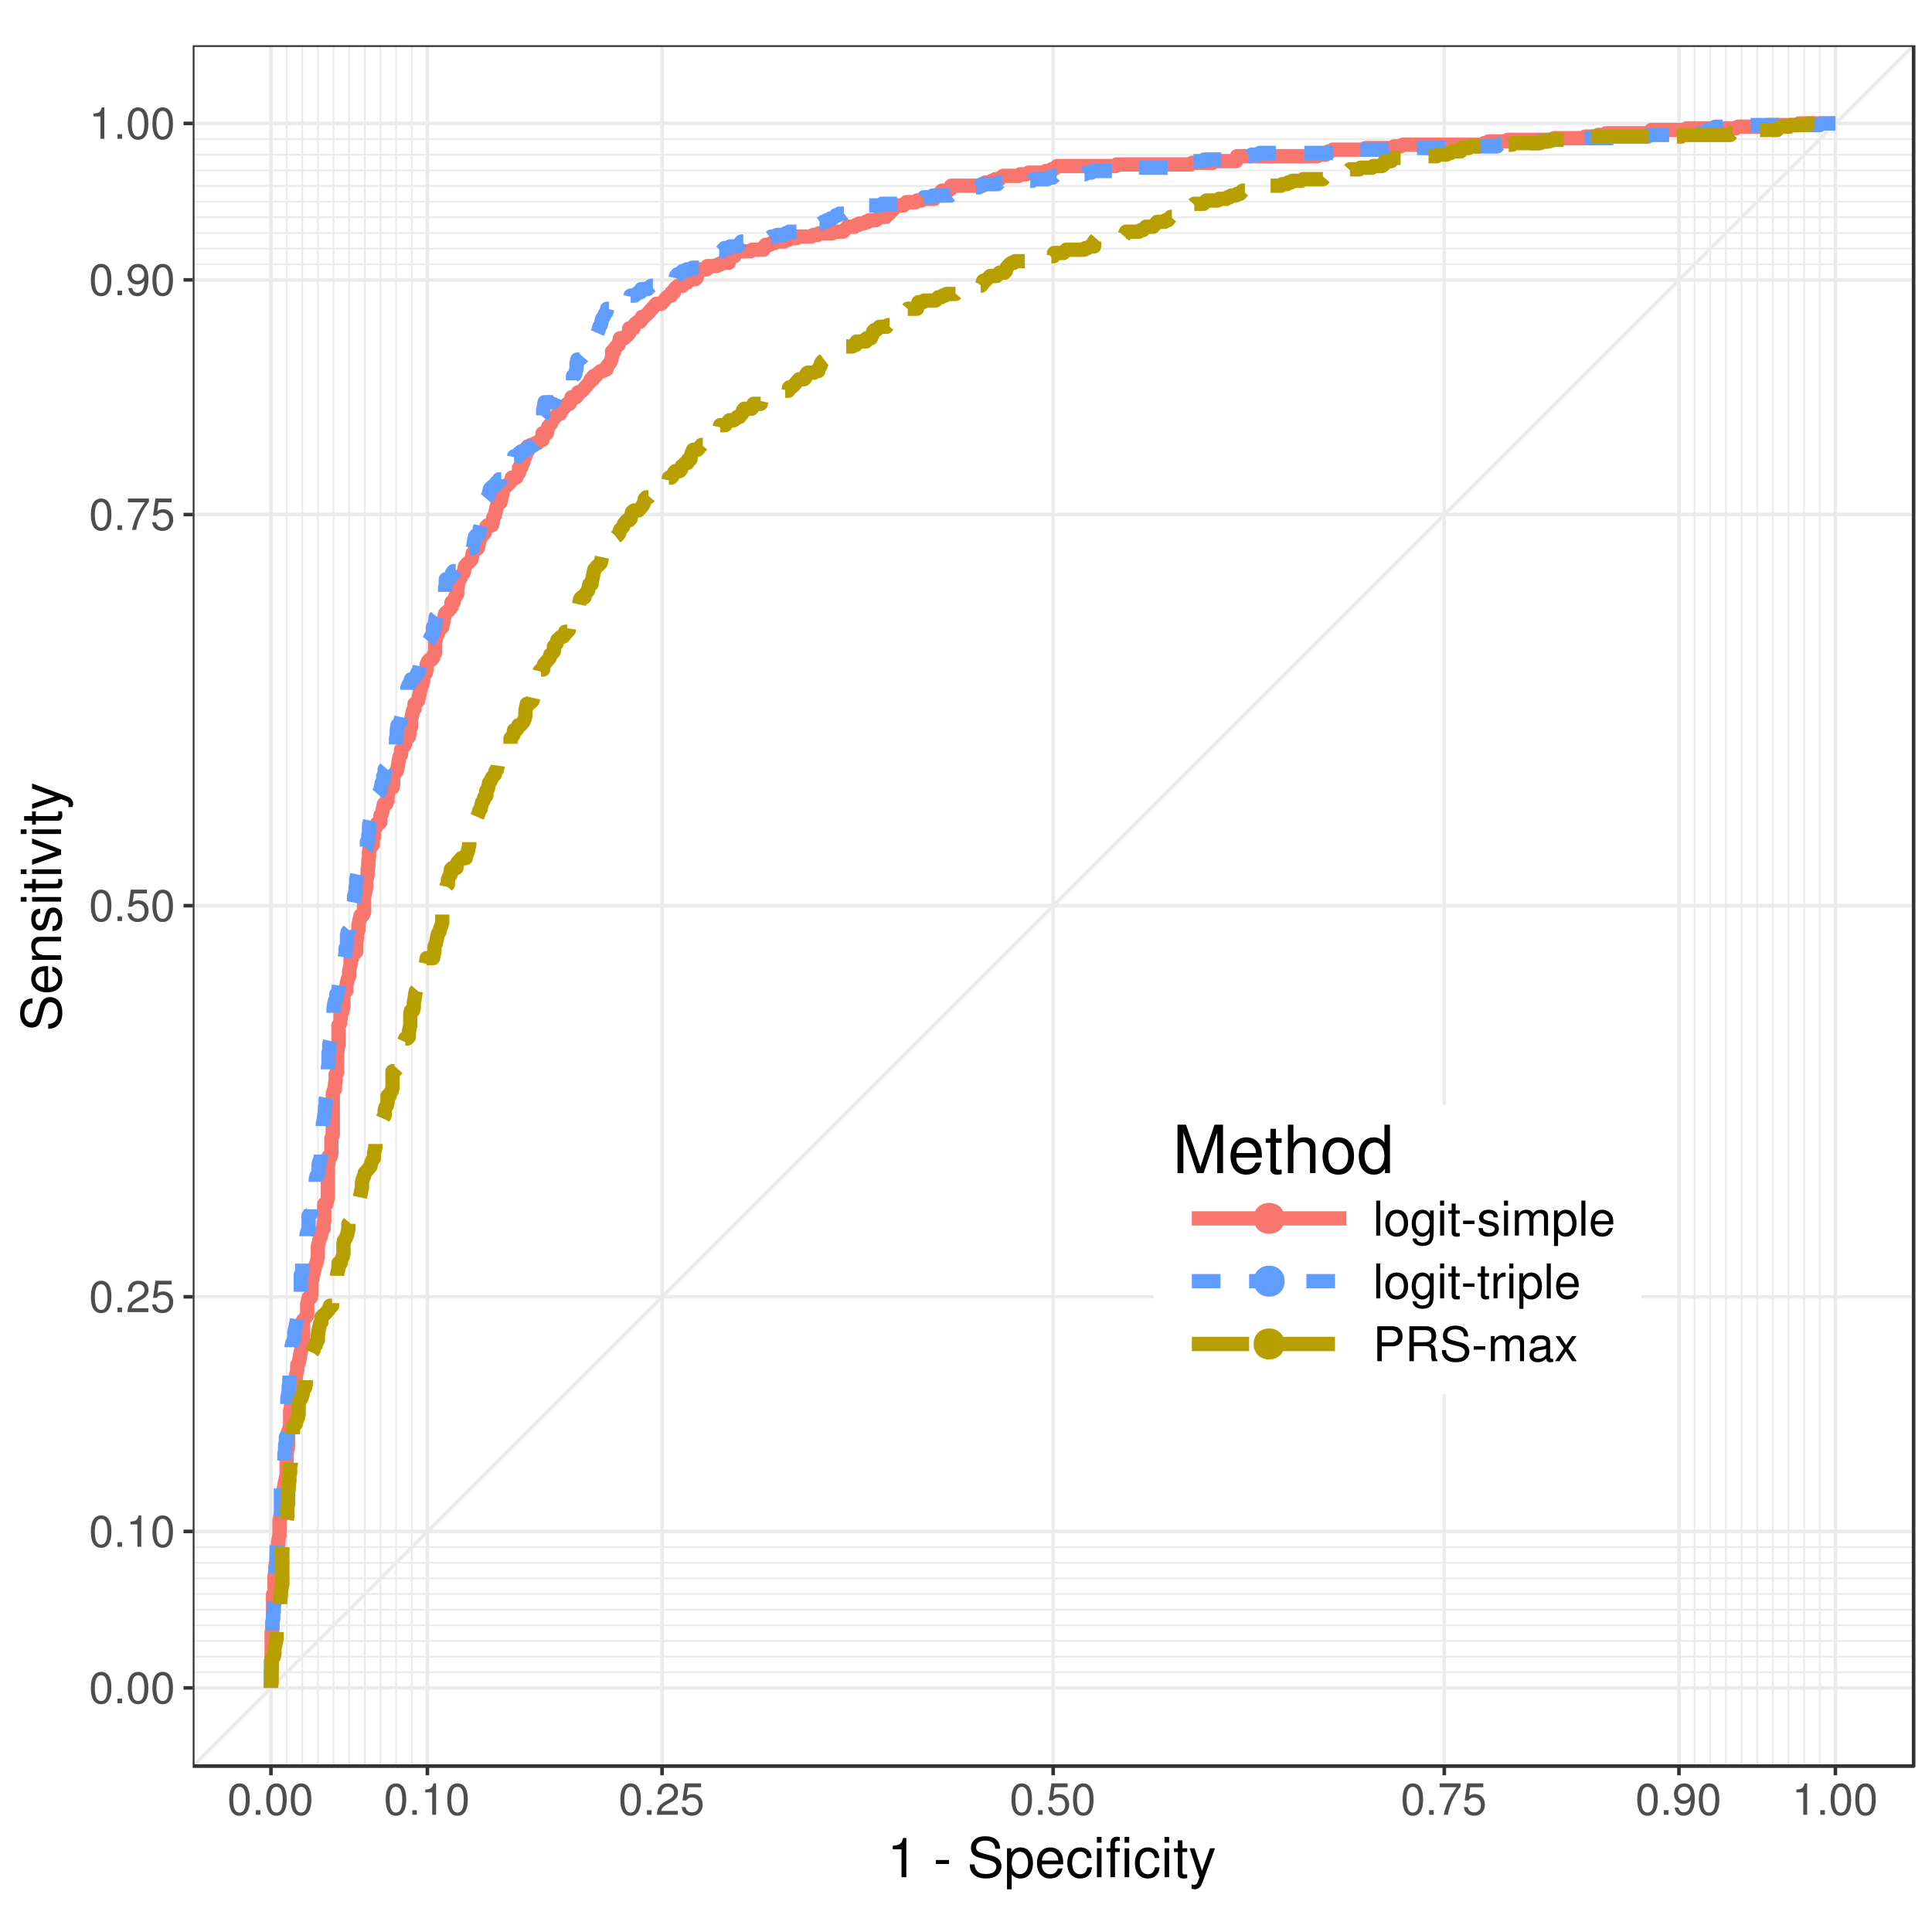 <?xml version="1.0" encoding="UTF-8"?>
<svg xmlns="http://www.w3.org/2000/svg" xmlns:xlink="http://www.w3.org/1999/xlink" width="576pt" height="576pt" viewBox="0 0 576 576" version="1.1">
<defs>
<g>
<symbol overflow="visible" id="glyph0-0">
<path style="stroke:none;" d=""/>
</symbol>
<symbol overflow="visible" id="glyph0-1">
<path style="stroke:none;" d="M 3.625 -9.359 C 2.766 -9.359 1.969 -8.984 1.484 -8.328 C 0.875 -7.516 0.562 -6.266 0.562 -4.531 C 0.562 -1.375 1.625 0.297 3.625 0.297 C 5.609 0.297 6.688 -1.375 6.688 -4.453 C 6.688 -6.266 6.406 -7.484 5.781 -8.328 C 5.297 -8.984 4.516 -9.359 3.625 -9.359 Z M 3.625 -8.328 C 4.891 -8.328 5.5 -7.062 5.5 -4.562 C 5.5 -1.906 4.891 -0.656 3.609 -0.656 C 2.375 -0.656 1.75 -1.953 1.75 -4.516 C 1.75 -7.078 2.375 -8.328 3.625 -8.328 Z M 3.625 -8.328 "/>
</symbol>
<symbol overflow="visible" id="glyph0-2">
<path style="stroke:none;" d="M 2.516 -1.375 L 1.156 -1.375 L 1.156 0 L 2.516 0 Z M 2.516 -1.375 "/>
</symbol>
<symbol overflow="visible" id="glyph0-3">
<path style="stroke:none;" d="M 3.422 -6.672 L 3.422 0 L 4.578 0 L 4.578 -9.359 L 3.812 -9.359 C 3.406 -7.922 3.141 -7.719 1.344 -7.5 L 1.344 -6.672 Z M 3.422 -6.672 "/>
</symbol>
<symbol overflow="visible" id="glyph0-4">
<path style="stroke:none;" d="M 6.688 -1.156 L 1.75 -1.156 C 1.875 -1.922 2.297 -2.406 3.453 -3.078 L 4.766 -3.797 C 6.078 -4.5 6.75 -5.469 6.75 -6.609 C 6.75 -7.391 6.438 -8.125 5.875 -8.625 C 5.328 -9.125 4.641 -9.359 3.75 -9.359 C 2.562 -9.359 1.672 -8.938 1.156 -8.141 C 0.828 -7.641 0.688 -7.062 0.656 -6.109 L 1.828 -6.109 C 1.859 -6.75 1.938 -7.125 2.094 -7.438 C 2.406 -8 3.016 -8.344 3.703 -8.344 C 4.766 -8.344 5.562 -7.594 5.562 -6.594 C 5.562 -5.844 5.125 -5.219 4.297 -4.734 L 3.078 -4.047 C 1.125 -2.938 0.547 -2.062 0.453 0 L 6.688 0 Z M 6.688 -1.156 "/>
</symbol>
<symbol overflow="visible" id="glyph0-5">
<path style="stroke:none;" d="M 6.281 -9.359 L 1.453 -9.359 L 0.75 -4.266 L 1.828 -4.266 C 2.359 -4.906 2.812 -5.141 3.531 -5.141 C 4.797 -5.141 5.578 -4.281 5.578 -2.891 C 5.578 -1.547 4.812 -0.719 3.531 -0.719 C 2.516 -0.719 1.906 -1.234 1.625 -2.297 L 0.469 -2.297 C 0.625 -1.531 0.75 -1.156 1.031 -0.812 C 1.562 -0.109 2.516 0.297 3.562 0.297 C 5.453 0.297 6.766 -1.062 6.766 -3.047 C 6.766 -4.891 5.547 -6.172 3.75 -6.172 C 3.094 -6.172 2.562 -6 2.016 -5.594 L 2.391 -8.219 L 6.281 -8.219 Z M 6.281 -9.359 "/>
</symbol>
<symbol overflow="visible" id="glyph0-6">
<path style="stroke:none;" d="M 6.859 -9.359 L 0.609 -9.359 L 0.609 -8.219 L 5.672 -8.219 C 3.438 -5.031 2.516 -3.078 1.828 0 L 3.062 0 C 3.578 -3 4.75 -5.578 6.859 -8.391 Z M 6.859 -9.359 "/>
</symbol>
<symbol overflow="visible" id="glyph0-7">
<path style="stroke:none;" d="M 0.703 -2.141 C 0.922 -0.609 1.922 0.297 3.359 0.297 C 4.391 0.297 5.328 -0.203 5.859 -1.031 C 6.453 -1.938 6.719 -3.094 6.719 -4.797 C 6.719 -6.359 6.484 -7.375 5.922 -8.203 C 5.406 -8.953 4.594 -9.359 3.562 -9.359 C 1.781 -9.359 0.5 -8.047 0.5 -6.203 C 0.5 -4.469 1.688 -3.234 3.375 -3.234 C 4.266 -3.234 4.906 -3.547 5.516 -4.281 C 5.5 -2 4.766 -0.719 3.438 -0.719 C 2.609 -0.719 2.047 -1.234 1.859 -2.141 Z M 3.547 -8.344 C 4.641 -8.344 5.453 -7.453 5.453 -6.234 C 5.453 -5.078 4.641 -4.266 3.516 -4.266 C 2.391 -4.266 1.688 -5.047 1.688 -6.297 C 1.688 -7.484 2.484 -8.344 3.547 -8.344 Z M 3.547 -8.344 "/>
</symbol>
<symbol overflow="visible" id="glyph1-0">
<path style="stroke:none;" d=""/>
</symbol>
<symbol overflow="visible" id="glyph1-1">
<path style="stroke:none;" d="M 4.281 -8.328 L 4.281 0 L 5.719 0 L 5.719 -11.703 L 4.766 -11.703 C 4.25 -9.906 3.922 -9.656 1.688 -9.375 L 1.688 -8.328 Z M 4.281 -8.328 "/>
</symbol>
<symbol overflow="visible" id="glyph1-2">
<path style="stroke:none;" d=""/>
</symbol>
<symbol overflow="visible" id="glyph1-3">
<path style="stroke:none;" d="M 4.688 -5.141 L 0.766 -5.141 L 0.766 -3.953 L 4.688 -3.953 Z M 4.688 -5.141 "/>
</symbol>
<symbol overflow="visible" id="glyph1-4">
<path style="stroke:none;" d="M 9.828 -8.5 C 9.812 -10.859 8.203 -12.219 5.422 -12.219 C 2.781 -12.219 1.156 -10.875 1.156 -8.703 C 1.156 -7.234 1.938 -6.297 3.516 -5.891 L 6.5 -5.094 C 8.016 -4.703 8.719 -4.094 8.719 -3.156 C 8.719 -2.516 8.359 -1.844 7.859 -1.484 C 7.375 -1.156 6.609 -0.969 5.641 -0.969 C 4.344 -0.969 3.453 -1.281 2.875 -1.984 C 2.422 -2.516 2.234 -3.078 2.25 -3.828 L 0.797 -3.828 C 0.812 -2.719 1.016 -2 1.5 -1.344 C 2.328 -0.219 3.719 0.375 5.547 0.375 C 6.984 0.375 8.156 0.047 8.922 -0.547 C 9.734 -1.188 10.25 -2.266 10.25 -3.297 C 10.25 -4.781 9.328 -5.875 7.688 -6.312 L 4.672 -7.125 C 3.219 -7.531 2.688 -7.984 2.688 -8.906 C 2.688 -10.125 3.766 -10.938 5.375 -10.938 C 7.297 -10.938 8.359 -10.062 8.375 -8.5 Z M 9.828 -8.5 "/>
</symbol>
<symbol overflow="visible" id="glyph1-5">
<path style="stroke:none;" d="M 0.891 3.594 L 2.281 3.594 L 2.281 -0.906 C 3 -0.016 3.812 0.375 4.938 0.375 C 7.156 0.375 8.625 -1.422 8.625 -4.172 C 8.625 -7.078 7.203 -8.891 4.922 -8.891 C 3.75 -8.891 2.812 -8.359 2.156 -7.344 L 2.156 -8.641 L 0.891 -8.641 Z M 4.688 -7.609 C 6.203 -7.609 7.188 -6.266 7.188 -4.203 C 7.188 -2.25 6.188 -0.906 4.688 -0.906 C 3.234 -0.906 2.281 -2.234 2.281 -4.25 C 2.281 -6.281 3.234 -7.609 4.688 -7.609 Z M 4.688 -7.609 "/>
</symbol>
<symbol overflow="visible" id="glyph1-6">
<path style="stroke:none;" d="M 8.469 -3.859 C 8.469 -5.188 8.359 -5.969 8.125 -6.609 C 7.562 -8.031 6.234 -8.891 4.625 -8.891 C 2.219 -8.891 0.656 -7.047 0.656 -4.203 C 0.656 -1.375 2.156 0.375 4.594 0.375 C 6.562 0.375 7.938 -0.75 8.281 -2.625 L 6.891 -2.625 C 6.516 -1.484 5.734 -0.891 4.641 -0.891 C 3.766 -0.891 3.016 -1.281 2.562 -2.016 C 2.234 -2.516 2.109 -3 2.094 -3.859 Z M 2.125 -4.984 C 2.25 -6.578 3.219 -7.625 4.609 -7.625 C 5.953 -7.625 7 -6.5 7 -5.078 C 7 -5.047 7 -5.016 6.984 -4.984 Z M 2.125 -4.984 "/>
</symbol>
<symbol overflow="visible" id="glyph1-7">
<path style="stroke:none;" d="M 7.766 -5.734 C 7.703 -6.578 7.531 -7.125 7.188 -7.609 C 6.594 -8.422 5.562 -8.891 4.359 -8.891 C 2.031 -8.891 0.516 -7.047 0.516 -4.172 C 0.516 -1.391 2 0.375 4.344 0.375 C 6.406 0.375 7.703 -0.859 7.875 -2.969 L 6.484 -2.969 C 6.25 -1.578 5.547 -0.891 4.375 -0.891 C 2.859 -0.891 1.953 -2.125 1.953 -4.172 C 1.953 -6.344 2.844 -7.625 4.344 -7.625 C 5.5 -7.625 6.219 -6.953 6.391 -5.734 Z M 7.766 -5.734 "/>
</symbol>
<symbol overflow="visible" id="glyph1-8">
<path style="stroke:none;" d="M 2.469 -8.641 L 1.109 -8.641 L 1.109 0 L 2.469 0 Z M 2.469 -12.031 L 1.094 -12.031 L 1.094 -10.297 L 2.469 -10.297 Z M 2.469 -12.031 "/>
</symbol>
<symbol overflow="visible" id="glyph1-9">
<path style="stroke:none;" d="M 4.25 -8.641 L 2.828 -8.641 L 2.828 -10 C 2.828 -10.578 3.156 -10.875 3.781 -10.875 C 3.891 -10.875 3.938 -10.875 4.25 -10.859 L 4.25 -12 C 3.938 -12.062 3.766 -12.078 3.484 -12.078 C 2.219 -12.078 1.453 -11.359 1.453 -10.109 L 1.453 -8.641 L 0.297 -8.641 L 0.297 -7.531 L 1.453 -7.531 L 1.453 0 L 2.828 0 L 2.828 -7.531 L 4.25 -7.531 Z M 4.25 -8.641 "/>
</symbol>
<symbol overflow="visible" id="glyph1-10">
<path style="stroke:none;" d="M 4.188 -8.641 L 2.766 -8.641 L 2.766 -11.016 L 1.406 -11.016 L 1.406 -8.641 L 0.234 -8.641 L 0.234 -7.531 L 1.406 -7.531 L 1.406 -0.984 C 1.406 -0.109 2 0.375 3.062 0.375 C 3.406 0.375 3.734 0.344 4.188 0.266 L 4.188 -0.891 C 4.016 -0.844 3.797 -0.828 3.531 -0.828 C 2.938 -0.828 2.766 -0.984 2.766 -1.594 L 2.766 -7.531 L 4.188 -7.531 Z M 4.188 -8.641 "/>
</symbol>
<symbol overflow="visible" id="glyph1-11">
<path style="stroke:none;" d="M 6.406 -8.641 L 4.016 -1.906 L 1.797 -8.641 L 0.328 -8.641 L 3.25 0.031 L 2.719 1.406 C 2.516 2.016 2.188 2.25 1.609 2.25 C 1.422 2.25 1.188 2.219 0.891 2.141 L 0.891 3.375 C 1.172 3.531 1.453 3.594 1.812 3.594 C 2.266 3.594 2.734 3.453 3.109 3.188 C 3.531 2.875 3.781 2.516 4.047 1.812 L 7.891 -8.641 Z M 6.406 -8.641 "/>
</symbol>
<symbol overflow="visible" id="glyph2-0">
<path style="stroke:none;" d=""/>
</symbol>
<symbol overflow="visible" id="glyph2-1">
<path style="stroke:none;" d="M -8.5 -9.828 C -10.859 -9.812 -12.219 -8.203 -12.219 -5.422 C -12.219 -2.781 -10.875 -1.156 -8.703 -1.156 C -7.234 -1.156 -6.297 -1.938 -5.891 -3.516 L -5.094 -6.5 C -4.703 -8.016 -4.094 -8.719 -3.156 -8.719 C -2.516 -8.719 -1.844 -8.359 -1.484 -7.859 C -1.156 -7.375 -0.969 -6.609 -0.969 -5.641 C -0.969 -4.344 -1.281 -3.453 -1.984 -2.875 C -2.516 -2.422 -3.078 -2.234 -3.828 -2.25 L -3.828 -0.797 C -2.719 -0.812 -2 -1.016 -1.344 -1.5 C -0.219 -2.328 0.375 -3.719 0.375 -5.547 C 0.375 -6.984 0.047 -8.156 -0.547 -8.922 C -1.188 -9.734 -2.266 -10.25 -3.297 -10.25 C -4.781 -10.25 -5.875 -9.328 -6.312 -7.688 L -7.125 -4.672 C -7.531 -3.219 -7.984 -2.688 -8.906 -2.688 C -10.125 -2.688 -10.938 -3.766 -10.938 -5.375 C -10.938 -7.297 -10.062 -8.359 -8.5 -8.375 Z M -8.5 -9.828 "/>
</symbol>
<symbol overflow="visible" id="glyph2-2">
<path style="stroke:none;" d="M -3.859 -8.469 C -5.188 -8.469 -5.969 -8.359 -6.609 -8.125 C -8.031 -7.562 -8.891 -6.234 -8.891 -4.625 C -8.891 -2.219 -7.047 -0.656 -4.203 -0.656 C -1.375 -0.656 0.375 -2.156 0.375 -4.594 C 0.375 -6.562 -0.75 -7.938 -2.625 -8.281 L -2.625 -6.891 C -1.484 -6.516 -0.891 -5.734 -0.891 -4.641 C -0.891 -3.766 -1.281 -3.016 -2.016 -2.562 C -2.516 -2.234 -3 -2.109 -3.859 -2.094 Z M -4.984 -2.125 C -6.578 -2.25 -7.625 -3.219 -7.625 -4.609 C -7.625 -5.953 -6.5 -7 -5.078 -7 C -5.047 -7 -5.016 -7 -4.984 -6.984 Z M -4.984 -2.125 "/>
</symbol>
<symbol overflow="visible" id="glyph2-3">
<path style="stroke:none;" d="M -8.641 -1.156 L 0 -1.156 L 0 -2.547 L -4.766 -2.547 C -6.531 -2.547 -7.688 -3.469 -7.688 -4.891 C -7.688 -5.969 -7.031 -6.672 -5.984 -6.672 L 0 -6.672 L 0 -8.031 L -6.531 -8.031 C -7.969 -8.031 -8.891 -6.969 -8.891 -5.297 C -8.891 -4.016 -8.406 -3.188 -7.188 -2.422 L -8.641 -2.422 Z M -8.641 -1.156 "/>
</symbol>
<symbol overflow="visible" id="glyph2-4">
<path style="stroke:none;" d="M -6.234 -7.234 C -7.938 -7.203 -8.891 -6.094 -8.891 -4.094 C -8.891 -2.078 -7.859 -0.781 -6.25 -0.781 C -4.906 -0.781 -4.25 -1.469 -3.766 -3.516 L -3.453 -4.797 C -3.219 -5.766 -2.875 -6.141 -2.25 -6.141 C -1.438 -6.141 -0.891 -5.328 -0.891 -4.125 C -0.891 -3.375 -1.109 -2.75 -1.469 -2.406 C -1.719 -2.188 -1.969 -2.094 -2.578 -2.016 L -2.578 -0.562 C -0.578 -0.625 0.375 -1.75 0.375 -4.016 C 0.375 -6.188 -0.688 -7.578 -2.359 -7.578 C -3.641 -7.578 -4.359 -6.844 -4.766 -5.125 L -5.078 -3.812 C -5.344 -2.688 -5.703 -2.219 -6.312 -2.219 C -7.109 -2.219 -7.625 -2.922 -7.625 -4.047 C -7.625 -5.141 -7.141 -5.734 -6.234 -5.781 Z M -6.234 -7.234 "/>
</symbol>
<symbol overflow="visible" id="glyph2-5">
<path style="stroke:none;" d="M -8.641 -2.469 L -8.641 -1.109 L 0 -1.109 L 0 -2.469 Z M -12.031 -2.469 L -12.031 -1.094 L -10.297 -1.094 L -10.297 -2.469 Z M -12.031 -2.469 "/>
</symbol>
<symbol overflow="visible" id="glyph2-6">
<path style="stroke:none;" d="M -8.641 -4.188 L -8.641 -2.766 L -11.016 -2.766 L -11.016 -1.406 L -8.641 -1.406 L -8.641 -0.234 L -7.531 -0.234 L -7.531 -1.406 L -0.984 -1.406 C -0.109 -1.406 0.375 -2 0.375 -3.062 C 0.375 -3.406 0.344 -3.734 0.266 -4.188 L -0.891 -4.188 C -0.844 -4.016 -0.828 -3.797 -0.828 -3.531 C -0.828 -2.938 -0.984 -2.766 -1.594 -2.766 L -7.531 -2.766 L -7.531 -4.188 Z M -8.641 -4.188 "/>
</symbol>
<symbol overflow="visible" id="glyph2-7">
<path style="stroke:none;" d="M 0 -4.703 L -8.641 -8.016 L -8.641 -6.469 L -1.641 -4.031 L -8.641 -1.719 L -8.641 -0.172 L 0 -3.203 Z M 0 -4.703 "/>
</symbol>
<symbol overflow="visible" id="glyph2-8">
<path style="stroke:none;" d="M -8.641 -6.406 L -1.906 -4.016 L -8.641 -1.797 L -8.641 -0.328 L 0.031 -3.25 L 1.406 -2.719 C 2.016 -2.516 2.25 -2.188 2.25 -1.609 C 2.25 -1.422 2.219 -1.188 2.141 -0.891 L 3.375 -0.891 C 3.531 -1.172 3.594 -1.453 3.594 -1.812 C 3.594 -2.266 3.453 -2.734 3.188 -3.109 C 2.875 -3.531 2.516 -3.781 1.812 -4.047 L -8.641 -7.891 Z M -8.641 -6.406 "/>
</symbol>
<symbol overflow="visible" id="glyph3-0">
<path style="stroke:none;" d=""/>
</symbol>
<symbol overflow="visible" id="glyph3-1">
<path style="stroke:none;" d="M 9.266 0 L 13.328 -12.094 L 13.328 0 L 15.062 0 L 15.062 -14.438 L 12.516 -14.438 L 8.312 -1.859 L 4.031 -14.438 L 1.484 -14.438 L 1.484 0 L 3.234 0 L 3.234 -12.094 L 7.328 0 Z M 9.266 0 "/>
</symbol>
<symbol overflow="visible" id="glyph3-2">
<path style="stroke:none;" d="M 10.156 -4.625 C 10.156 -6.219 10.031 -7.172 9.734 -7.938 C 9.062 -9.641 7.484 -10.672 5.547 -10.672 C 2.656 -10.672 0.797 -8.453 0.797 -5.047 C 0.797 -1.641 2.594 0.453 5.5 0.453 C 7.875 0.453 9.516 -0.891 9.938 -3.141 L 8.281 -3.141 C 7.812 -1.781 6.891 -1.062 5.562 -1.062 C 4.516 -1.062 3.625 -1.547 3.062 -2.422 C 2.672 -3.016 2.531 -3.609 2.516 -4.625 Z M 2.547 -5.984 C 2.688 -7.906 3.859 -9.141 5.516 -9.141 C 7.141 -9.141 8.391 -7.797 8.391 -6.094 C 8.391 -6.062 8.391 -6.016 8.375 -5.984 Z M 2.547 -5.984 "/>
</symbol>
<symbol overflow="visible" id="glyph3-3">
<path style="stroke:none;" d="M 5.031 -10.375 L 3.328 -10.375 L 3.328 -13.219 L 1.688 -13.219 L 1.688 -10.375 L 0.281 -10.375 L 0.281 -9.031 L 1.688 -9.031 L 1.688 -1.188 C 1.688 -0.141 2.391 0.453 3.688 0.453 C 4.078 0.453 4.469 0.422 5.031 0.312 L 5.031 -1.062 C 4.812 -1.016 4.547 -0.984 4.234 -0.984 C 3.531 -0.984 3.328 -1.188 3.328 -1.922 L 3.328 -9.031 L 5.031 -9.031 Z M 5.031 -10.375 "/>
</symbol>
<symbol overflow="visible" id="glyph3-4">
<path style="stroke:none;" d="M 1.391 -14.438 L 1.391 0 L 3.031 0 L 3.031 -5.719 C 3.031 -7.844 4.141 -9.219 5.844 -9.219 C 6.375 -9.219 6.906 -9.047 7.312 -8.75 C 7.781 -8.406 7.984 -7.922 7.984 -7.188 L 7.984 0 L 9.625 0 L 9.625 -7.844 C 9.625 -9.578 8.375 -10.672 6.359 -10.672 C 4.891 -10.672 4 -10.219 3.031 -8.953 L 3.031 -14.438 Z M 1.391 -14.438 "/>
</symbol>
<symbol overflow="visible" id="glyph3-5">
<path style="stroke:none;" d="M 5.391 -10.672 C 2.469 -10.672 0.719 -8.594 0.719 -5.109 C 0.719 -1.625 2.453 0.453 5.406 0.453 C 8.312 0.453 10.094 -1.625 10.094 -5.031 C 10.094 -8.609 8.375 -10.672 5.391 -10.672 Z M 5.406 -9.141 C 7.266 -9.141 8.375 -7.625 8.375 -5.047 C 8.375 -2.609 7.219 -1.062 5.406 -1.062 C 3.562 -1.062 2.438 -2.594 2.438 -5.109 C 2.438 -7.609 3.562 -9.141 5.406 -9.141 Z M 5.406 -9.141 "/>
</symbol>
<symbol overflow="visible" id="glyph3-6">
<path style="stroke:none;" d="M 9.797 -14.438 L 8.156 -14.438 L 8.156 -9.062 C 7.469 -10.109 6.359 -10.672 4.969 -10.672 C 2.281 -10.672 0.516 -8.516 0.516 -5.203 C 0.516 -1.703 2.234 0.453 5.031 0.453 C 6.453 0.453 7.438 -0.078 8.328 -1.359 L 8.328 0 L 9.797 0 Z M 5.25 -9.125 C 7.031 -9.125 8.156 -7.547 8.156 -5.062 C 8.156 -2.672 7.016 -1.094 5.266 -1.094 C 3.438 -1.094 2.234 -2.688 2.234 -5.109 C 2.234 -7.516 3.438 -9.125 5.25 -9.125 Z M 5.25 -9.125 "/>
</symbol>
<symbol overflow="visible" id="glyph4-0">
<path style="stroke:none;" d=""/>
</symbol>
<symbol overflow="visible" id="glyph4-1">
<path style="stroke:none;" d="M 2.172 -10.422 L 0.969 -10.422 L 0.969 0 L 2.172 0 Z M 2.172 -10.422 "/>
</symbol>
<symbol overflow="visible" id="glyph4-2">
<path style="stroke:none;" d="M 3.891 -7.703 C 1.781 -7.703 0.516 -6.203 0.516 -3.688 C 0.516 -1.172 1.766 0.328 3.906 0.328 C 6 0.328 7.297 -1.172 7.297 -3.625 C 7.297 -6.219 6.047 -7.703 3.891 -7.703 Z M 3.906 -6.609 C 5.25 -6.609 6.047 -5.5 6.047 -3.641 C 6.047 -1.891 5.219 -0.766 3.906 -0.766 C 2.578 -0.766 1.766 -1.875 1.766 -3.688 C 1.766 -5.484 2.578 -6.609 3.906 -6.609 Z M 3.906 -6.609 "/>
</symbol>
<symbol overflow="visible" id="glyph4-3">
<path style="stroke:none;" d="M 5.891 -7.484 L 5.891 -6.406 C 5.297 -7.297 4.562 -7.703 3.609 -7.703 C 1.703 -7.703 0.422 -6.047 0.422 -3.609 C 0.422 -2.391 0.75 -1.391 1.359 -0.672 C 1.922 -0.047 2.719 0.328 3.5 0.328 C 4.453 0.328 5.109 -0.078 5.781 -1.016 L 5.781 -0.625 C 5.781 0.391 5.641 1 5.344 1.422 C 5.031 1.859 4.422 2.109 3.688 2.109 C 3.141 2.109 2.656 1.969 2.328 1.719 C 2.062 1.5 1.938 1.297 1.875 0.859 L 0.656 0.859 C 0.781 2.266 1.891 3.109 3.641 3.109 C 4.766 3.109 5.719 2.766 6.203 2.156 C 6.781 1.469 6.984 0.531 6.984 -1.234 L 6.984 -7.484 Z M 3.734 -6.609 C 5.016 -6.609 5.781 -5.516 5.781 -3.641 C 5.781 -1.859 5 -0.766 3.75 -0.766 C 2.438 -0.766 1.656 -1.875 1.656 -3.688 C 1.656 -5.484 2.453 -6.609 3.734 -6.609 Z M 3.734 -6.609 "/>
</symbol>
<symbol overflow="visible" id="glyph4-4">
<path style="stroke:none;" d="M 2.141 -7.484 L 0.953 -7.484 L 0.953 0 L 2.141 0 Z M 2.141 -10.422 L 0.938 -10.422 L 0.938 -8.922 L 2.141 -8.922 Z M 2.141 -10.422 "/>
</symbol>
<symbol overflow="visible" id="glyph4-5">
<path style="stroke:none;" d="M 3.625 -7.484 L 2.406 -7.484 L 2.406 -9.547 L 1.219 -9.547 L 1.219 -7.484 L 0.203 -7.484 L 0.203 -6.516 L 1.219 -6.516 L 1.219 -0.859 C 1.219 -0.094 1.734 0.328 2.656 0.328 C 2.938 0.328 3.234 0.297 3.625 0.234 L 3.625 -0.766 C 3.469 -0.734 3.281 -0.719 3.062 -0.719 C 2.547 -0.719 2.406 -0.859 2.406 -1.391 L 2.406 -6.516 L 3.625 -6.516 Z M 3.625 -7.484 "/>
</symbol>
<symbol overflow="visible" id="glyph4-6">
<path style="stroke:none;" d="M 4.062 -4.453 L 0.656 -4.453 L 0.656 -3.438 L 4.062 -3.438 Z M 4.062 -4.453 "/>
</symbol>
<symbol overflow="visible" id="glyph4-7">
<path style="stroke:none;" d="M 6.266 -5.406 C 6.25 -6.875 5.281 -7.703 3.547 -7.703 C 1.797 -7.703 0.672 -6.812 0.672 -5.422 C 0.672 -4.25 1.266 -3.688 3.047 -3.266 L 4.156 -2.984 C 4.984 -2.781 5.312 -2.484 5.312 -1.938 C 5.312 -1.25 4.625 -0.766 3.578 -0.766 C 2.938 -0.766 2.391 -0.953 2.094 -1.266 C 1.906 -1.484 1.812 -1.703 1.75 -2.234 L 0.484 -2.234 C 0.547 -0.5 1.516 0.328 3.469 0.328 C 5.359 0.328 6.562 -0.594 6.562 -2.047 C 6.562 -3.156 5.938 -3.781 4.453 -4.125 L 3.297 -4.406 C 2.328 -4.625 1.922 -4.953 1.922 -5.469 C 1.922 -6.156 2.531 -6.609 3.5 -6.609 C 4.453 -6.609 4.969 -6.188 5 -5.406 Z M 6.266 -5.406 "/>
</symbol>
<symbol overflow="visible" id="glyph4-8">
<path style="stroke:none;" d="M 1 -7.484 L 1 0 L 2.203 0 L 2.203 -4.703 C 2.203 -5.797 2.984 -6.656 3.953 -6.656 C 4.844 -6.656 5.344 -6.125 5.344 -5.156 L 5.344 0 L 6.547 0 L 6.547 -4.703 C 6.547 -5.797 7.328 -6.656 8.312 -6.656 C 9.172 -6.656 9.688 -6.109 9.688 -5.156 L 9.688 0 L 10.891 0 L 10.891 -5.625 C 10.891 -6.969 10.125 -7.703 8.719 -7.703 C 7.719 -7.703 7.125 -7.406 6.422 -6.562 C 5.969 -7.359 5.375 -7.703 4.406 -7.703 C 3.406 -7.703 2.75 -7.328 2.109 -6.438 L 2.109 -7.484 Z M 1 -7.484 "/>
</symbol>
<symbol overflow="visible" id="glyph4-9">
<path style="stroke:none;" d="M 0.766 3.109 L 1.969 3.109 L 1.969 -0.781 C 2.609 -0.016 3.297 0.328 4.281 0.328 C 6.203 0.328 7.484 -1.234 7.484 -3.609 C 7.484 -6.141 6.25 -7.703 4.266 -7.703 C 3.25 -7.703 2.438 -7.25 1.875 -6.359 L 1.875 -7.484 L 0.766 -7.484 Z M 4.062 -6.594 C 5.375 -6.594 6.234 -5.438 6.234 -3.641 C 6.234 -1.938 5.359 -0.781 4.062 -0.781 C 2.797 -0.781 1.969 -1.938 1.969 -3.688 C 1.969 -5.453 2.797 -6.594 4.062 -6.594 Z M 4.062 -6.594 "/>
</symbol>
<symbol overflow="visible" id="glyph4-10">
<path style="stroke:none;" d="M 7.328 -3.344 C 7.328 -4.484 7.25 -5.172 7.031 -5.734 C 6.547 -6.969 5.406 -7.703 4 -7.703 C 1.922 -7.703 0.578 -6.109 0.578 -3.641 C 0.578 -1.188 1.875 0.328 3.969 0.328 C 5.688 0.328 6.875 -0.641 7.172 -2.266 L 5.969 -2.266 C 5.641 -1.281 4.969 -0.766 4.016 -0.766 C 3.266 -0.766 2.609 -1.109 2.219 -1.75 C 1.938 -2.172 1.828 -2.609 1.812 -3.344 Z M 1.844 -4.312 C 1.938 -5.703 2.781 -6.609 3.984 -6.609 C 5.156 -6.609 6.062 -5.641 6.062 -4.406 C 6.062 -4.375 6.062 -4.344 6.047 -4.312 Z M 1.844 -4.312 "/>
</symbol>
<symbol overflow="visible" id="glyph4-11">
<path style="stroke:none;" d="M 0.984 -7.484 L 0.984 0 L 2.188 0 L 2.188 -3.891 C 2.188 -4.969 2.453 -5.656 3.031 -6.078 C 3.406 -6.344 3.766 -6.438 4.594 -6.453 L 4.594 -7.656 C 4.391 -7.688 4.281 -7.703 4.125 -7.703 C 3.359 -7.703 2.781 -7.25 2.094 -6.141 L 2.094 -7.484 Z M 0.984 -7.484 "/>
</symbol>
<symbol overflow="visible" id="glyph4-12">
<path style="stroke:none;" d="M 2.625 -4.422 L 5.906 -4.422 C 6.719 -4.422 7.359 -4.656 7.922 -5.156 C 8.547 -5.734 8.828 -6.406 8.828 -7.359 C 8.828 -9.328 7.656 -10.422 5.609 -10.422 L 1.297 -10.422 L 1.297 0 L 2.625 0 Z M 2.625 -5.594 L 2.625 -9.25 L 5.406 -9.25 C 6.672 -9.25 7.438 -8.562 7.438 -7.422 C 7.438 -6.281 6.672 -5.594 5.406 -5.594 Z M 2.625 -5.594 "/>
</symbol>
<symbol overflow="visible" id="glyph4-13">
<path style="stroke:none;" d="M 2.656 -4.484 L 6.094 -4.484 C 7.281 -4.484 7.812 -3.922 7.812 -2.625 L 7.797 -1.703 C 7.797 -1.062 7.906 -0.422 8.094 0 L 9.703 0 L 9.703 -0.328 C 9.203 -0.672 9.109 -1.047 9.078 -2.438 C 9.062 -4.141 8.797 -4.656 7.656 -5.141 C 8.828 -5.719 9.312 -6.453 9.312 -7.641 C 9.312 -9.438 8.172 -10.422 6.141 -10.422 L 1.328 -10.422 L 1.328 0 L 2.656 0 Z M 2.656 -5.656 L 2.656 -9.25 L 5.875 -9.25 C 6.625 -9.25 7.047 -9.141 7.375 -8.844 C 7.734 -8.547 7.922 -8.078 7.922 -7.453 C 7.922 -6.219 7.297 -5.656 5.875 -5.656 Z M 2.656 -5.656 "/>
</symbol>
<symbol overflow="visible" id="glyph4-14">
<path style="stroke:none;" d="M 8.516 -7.359 C 8.5 -9.406 7.109 -10.594 4.703 -10.594 C 2.422 -10.594 1 -9.422 1 -7.531 C 1 -6.266 1.672 -5.469 3.047 -5.109 L 5.641 -4.422 C 6.953 -4.078 7.547 -3.547 7.547 -2.734 C 7.547 -2.172 7.25 -1.594 6.812 -1.281 C 6.391 -1 5.734 -0.844 4.891 -0.844 C 3.766 -0.844 2.984 -1.109 2.484 -1.719 C 2.109 -2.172 1.938 -2.672 1.938 -3.312 L 0.688 -3.312 C 0.703 -2.359 0.891 -1.734 1.297 -1.156 C 2.016 -0.188 3.219 0.328 4.797 0.328 C 6.047 0.328 7.062 0.047 7.734 -0.469 C 8.438 -1.031 8.875 -1.953 8.875 -2.859 C 8.875 -4.141 8.078 -5.094 6.656 -5.469 L 4.047 -6.172 C 2.781 -6.516 2.328 -6.922 2.328 -7.719 C 2.328 -8.781 3.266 -9.484 4.656 -9.484 C 6.312 -9.484 7.25 -8.719 7.266 -7.359 Z M 8.516 -7.359 "/>
</symbol>
<symbol overflow="visible" id="glyph4-15">
<path style="stroke:none;" d="M 7.656 -0.703 C 7.516 -0.672 7.469 -0.672 7.391 -0.672 C 6.984 -0.672 6.75 -0.891 6.75 -1.266 L 6.75 -5.656 C 6.75 -6.984 5.781 -7.703 3.938 -7.703 C 2.844 -7.703 1.938 -7.391 1.438 -6.828 C 1.094 -6.453 0.953 -6.016 0.922 -5.281 L 2.125 -5.281 C 2.234 -6.188 2.781 -6.609 3.891 -6.609 C 4.969 -6.609 5.562 -6.203 5.562 -5.484 L 5.562 -5.172 C 5.562 -4.672 5.266 -4.453 4.312 -4.344 C 2.625 -4.125 2.375 -4.078 1.922 -3.891 C 1.047 -3.531 0.594 -2.859 0.594 -1.891 C 0.594 -0.531 1.547 0.328 3.062 0.328 C 4 0.328 4.766 0 5.609 -0.766 C 5.688 -0.016 6.062 0.328 6.828 0.328 C 7.078 0.328 7.266 0.297 7.656 0.203 Z M 5.562 -2.359 C 5.562 -1.953 5.453 -1.719 5.094 -1.391 C 4.609 -0.938 4.016 -0.719 3.312 -0.719 C 2.391 -0.719 1.844 -1.156 1.844 -1.922 C 1.844 -2.703 2.375 -3.109 3.641 -3.281 C 4.906 -3.453 5.156 -3.516 5.562 -3.703 Z M 5.562 -2.359 "/>
</symbol>
<symbol overflow="visible" id="glyph4-16">
<path style="stroke:none;" d="M 4.172 -3.875 L 6.688 -7.484 L 5.344 -7.484 L 3.547 -4.781 L 1.75 -7.484 L 0.391 -7.484 L 2.891 -3.812 L 0.25 0 L 1.594 0 L 3.5 -2.875 L 5.375 0 L 6.766 0 Z M 4.172 -3.875 "/>
</symbol>
</g>
<clipPath id="clip1">
  <path d="M 0 8 L 576 8 L 576 569 L 0 569 Z M 0 8 "/>
</clipPath>
<clipPath id="clip2">
  <path d="M 57.457 13.48 L 571 13.48 L 571 527 L 57.457 527 Z M 57.457 13.48 "/>
</clipPath>
<clipPath id="clip3">
  <path d="M 57.457 498 L 571 498 L 571 499 L 57.457 499 Z M 57.457 498 "/>
</clipPath>
<clipPath id="clip4">
  <path d="M 57.457 493 L 571 493 L 571 495 L 57.457 495 Z M 57.457 493 "/>
</clipPath>
<clipPath id="clip5">
  <path d="M 57.457 488 L 571 488 L 571 490 L 57.457 490 Z M 57.457 488 "/>
</clipPath>
<clipPath id="clip6">
  <path d="M 57.457 484 L 571 484 L 571 485 L 57.457 485 Z M 57.457 484 "/>
</clipPath>
<clipPath id="clip7">
  <path d="M 57.457 479 L 571 479 L 571 481 L 57.457 481 Z M 57.457 479 "/>
</clipPath>
<clipPath id="clip8">
  <path d="M 57.457 474 L 571 474 L 571 476 L 57.457 476 Z M 57.457 474 "/>
</clipPath>
<clipPath id="clip9">
  <path d="M 57.457 470 L 571 470 L 571 471 L 57.457 471 Z M 57.457 470 "/>
</clipPath>
<clipPath id="clip10">
  <path d="M 57.457 465 L 571 465 L 571 467 L 57.457 467 Z M 57.457 465 "/>
</clipPath>
<clipPath id="clip11">
  <path d="M 57.457 460 L 571 460 L 571 462 L 57.457 462 Z M 57.457 460 "/>
</clipPath>
<clipPath id="clip12">
  <path d="M 57.457 78 L 571 78 L 571 80 L 57.457 80 Z M 57.457 78 "/>
</clipPath>
<clipPath id="clip13">
  <path d="M 57.457 73 L 571 73 L 571 75 L 57.457 75 Z M 57.457 73 "/>
</clipPath>
<clipPath id="clip14">
  <path d="M 57.457 69 L 571 69 L 571 70 L 57.457 70 Z M 57.457 69 "/>
</clipPath>
<clipPath id="clip15">
  <path d="M 57.457 64 L 571 64 L 571 66 L 57.457 66 Z M 57.457 64 "/>
</clipPath>
<clipPath id="clip16">
  <path d="M 57.457 59 L 571 59 L 571 61 L 57.457 61 Z M 57.457 59 "/>
</clipPath>
<clipPath id="clip17">
  <path d="M 57.457 55 L 571 55 L 571 56 L 57.457 56 Z M 57.457 55 "/>
</clipPath>
<clipPath id="clip18">
  <path d="M 57.457 50 L 571 50 L 571 52 L 57.457 52 Z M 57.457 50 "/>
</clipPath>
<clipPath id="clip19">
  <path d="M 57.457 45 L 571 45 L 571 47 L 57.457 47 Z M 57.457 45 "/>
</clipPath>
<clipPath id="clip20">
  <path d="M 57.457 41 L 571 41 L 571 42 L 57.457 42 Z M 57.457 41 "/>
</clipPath>
<clipPath id="clip21">
  <path d="M 85 13.48 L 86 13.48 L 86 527 L 85 527 Z M 85 13.48 "/>
</clipPath>
<clipPath id="clip22">
  <path d="M 89 13.48 L 91 13.48 L 91 527 L 89 527 Z M 89 13.48 "/>
</clipPath>
<clipPath id="clip23">
  <path d="M 94 13.48 L 96 13.48 L 96 527 L 94 527 Z M 94 13.48 "/>
</clipPath>
<clipPath id="clip24">
  <path d="M 99 13.48 L 100 13.48 L 100 527 L 99 527 Z M 99 13.48 "/>
</clipPath>
<clipPath id="clip25">
  <path d="M 103 13.48 L 105 13.48 L 105 527 L 103 527 Z M 103 13.48 "/>
</clipPath>
<clipPath id="clip26">
  <path d="M 108 13.48 L 110 13.48 L 110 527 L 108 527 Z M 108 13.48 "/>
</clipPath>
<clipPath id="clip27">
  <path d="M 113 13.48 L 114 13.48 L 114 527 L 113 527 Z M 113 13.48 "/>
</clipPath>
<clipPath id="clip28">
  <path d="M 117 13.48 L 119 13.48 L 119 527 L 117 527 Z M 117 13.48 "/>
</clipPath>
<clipPath id="clip29">
  <path d="M 122 13.48 L 124 13.48 L 124 527 L 122 527 Z M 122 13.48 "/>
</clipPath>
<clipPath id="clip30">
  <path d="M 504 13.48 L 506 13.48 L 506 527 L 504 527 Z M 504 13.48 "/>
</clipPath>
<clipPath id="clip31">
  <path d="M 509 13.48 L 511 13.48 L 511 527 L 509 527 Z M 509 13.48 "/>
</clipPath>
<clipPath id="clip32">
  <path d="M 514 13.48 L 515 13.48 L 515 527 L 514 527 Z M 514 13.48 "/>
</clipPath>
<clipPath id="clip33">
  <path d="M 518 13.48 L 520 13.48 L 520 527 L 518 527 Z M 518 13.48 "/>
</clipPath>
<clipPath id="clip34">
  <path d="M 523 13.48 L 525 13.48 L 525 527 L 523 527 Z M 523 13.48 "/>
</clipPath>
<clipPath id="clip35">
  <path d="M 528 13.48 L 529 13.48 L 529 527 L 528 527 Z M 528 13.48 "/>
</clipPath>
<clipPath id="clip36">
  <path d="M 532 13.48 L 534 13.48 L 534 527 L 532 527 Z M 532 13.48 "/>
</clipPath>
<clipPath id="clip37">
  <path d="M 537 13.48 L 539 13.48 L 539 527 L 537 527 Z M 537 13.48 "/>
</clipPath>
<clipPath id="clip38">
  <path d="M 542 13.48 L 543 13.48 L 543 527 L 542 527 Z M 542 13.48 "/>
</clipPath>
<clipPath id="clip39">
  <path d="M 57.457 502 L 571.52 502 L 571.52 504 L 57.457 504 Z M 57.457 502 "/>
</clipPath>
<clipPath id="clip40">
  <path d="M 57.457 456 L 571.52 456 L 571.52 458 L 57.457 458 Z M 57.457 456 "/>
</clipPath>
<clipPath id="clip41">
  <path d="M 57.457 386 L 571.52 386 L 571.52 388 L 57.457 388 Z M 57.457 386 "/>
</clipPath>
<clipPath id="clip42">
  <path d="M 57.457 269 L 571.52 269 L 571.52 271 L 57.457 271 Z M 57.457 269 "/>
</clipPath>
<clipPath id="clip43">
  <path d="M 57.457 152 L 571.52 152 L 571.52 154 L 57.457 154 Z M 57.457 152 "/>
</clipPath>
<clipPath id="clip44">
  <path d="M 57.457 82 L 571.52 82 L 571.52 84 L 57.457 84 Z M 57.457 82 "/>
</clipPath>
<clipPath id="clip45">
  <path d="M 57.457 36 L 571.52 36 L 571.52 38 L 57.457 38 Z M 57.457 36 "/>
</clipPath>
<clipPath id="clip46">
  <path d="M 80 13.48 L 82 13.48 L 82 527.543 L 80 527.543 Z M 80 13.48 "/>
</clipPath>
<clipPath id="clip47">
  <path d="M 126 13.48 L 128 13.48 L 128 527.543 L 126 527.543 Z M 126 13.48 "/>
</clipPath>
<clipPath id="clip48">
  <path d="M 196 13.48 L 198 13.48 L 198 527.543 L 196 527.543 Z M 196 13.48 "/>
</clipPath>
<clipPath id="clip49">
  <path d="M 313 13.48 L 315 13.48 L 315 527.543 L 313 527.543 Z M 313 13.48 "/>
</clipPath>
<clipPath id="clip50">
  <path d="M 430 13.48 L 432 13.48 L 432 527.543 L 430 527.543 Z M 430 13.48 "/>
</clipPath>
<clipPath id="clip51">
  <path d="M 500 13.48 L 502 13.48 L 502 527.543 L 500 527.543 Z M 500 13.48 "/>
</clipPath>
<clipPath id="clip52">
  <path d="M 546 13.48 L 548 13.48 L 548 527.543 L 546 527.543 Z M 546 13.48 "/>
</clipPath>
<clipPath id="clip53">
  <path d="M 57.457 13.48 L 571.52 13.48 L 571.52 527.543 L 57.457 527.543 Z M 57.457 13.48 "/>
</clipPath>
<clipPath id="clip54">
  <path d="M 57.457 13.48 L 571.52 13.48 L 571.52 527.543 L 57.457 527.543 Z M 57.457 13.48 "/>
</clipPath>
</defs>
<g id="surface23">
<rect x="0" y="0" width="576" height="576" style="fill:rgb(100%,100%,100%);fill-opacity:1;stroke:none;"/>
<path style=" stroke:none;fill-rule:nonzero;fill:rgb(100%,100%,100%);fill-opacity:1;" d="M 0 568 L 576 568 L 576 8 L 0 8 Z M 0 568 "/>
<g clip-path="url(#clip1)" clip-rule="nonzero">
<path style="fill:none;stroke-width:1.067;stroke-linecap:round;stroke-linejoin:round;stroke:rgb(100%,100%,100%);stroke-opacity:1;stroke-miterlimit:10;" d="M 0 568 L 576 568 L 576 8 L 0 8 Z M 0 568 "/>
</g>
<g clip-path="url(#clip2)" clip-rule="nonzero">
<path style=" stroke:none;fill-rule:nonzero;fill:rgb(100%,100%,100%);fill-opacity:1;" d="M 57.457 526.543 L 570.52 526.543 L 570.52 13.48 L 57.457 13.48 Z M 57.457 526.543 "/>
</g>
<g clip-path="url(#clip3)" clip-rule="nonzero">
<path style="fill:none;stroke-width:0.533;stroke-linecap:butt;stroke-linejoin:round;stroke:rgb(92.157%,92.157%,92.157%);stroke-opacity:1;stroke-miterlimit:10;" d="M 57.457 498.555 L 570.52 498.555 "/>
</g>
<g clip-path="url(#clip4)" clip-rule="nonzero">
<path style="fill:none;stroke-width:0.533;stroke-linecap:butt;stroke-linejoin:round;stroke:rgb(92.157%,92.157%,92.157%);stroke-opacity:1;stroke-miterlimit:10;" d="M 57.457 493.891 L 570.52 493.891 "/>
</g>
<g clip-path="url(#clip5)" clip-rule="nonzero">
<path style="fill:none;stroke-width:0.533;stroke-linecap:butt;stroke-linejoin:round;stroke:rgb(92.157%,92.157%,92.157%);stroke-opacity:1;stroke-miterlimit:10;" d="M 57.457 489.227 L 570.52 489.227 "/>
</g>
<g clip-path="url(#clip6)" clip-rule="nonzero">
<path style="fill:none;stroke-width:0.533;stroke-linecap:butt;stroke-linejoin:round;stroke:rgb(92.157%,92.157%,92.157%);stroke-opacity:1;stroke-miterlimit:10;" d="M 57.457 484.562 L 570.52 484.562 "/>
</g>
<g clip-path="url(#clip7)" clip-rule="nonzero">
<path style="fill:none;stroke-width:0.533;stroke-linecap:butt;stroke-linejoin:round;stroke:rgb(92.157%,92.157%,92.157%);stroke-opacity:1;stroke-miterlimit:10;" d="M 57.457 479.898 L 570.52 479.898 "/>
</g>
<g clip-path="url(#clip8)" clip-rule="nonzero">
<path style="fill:none;stroke-width:0.533;stroke-linecap:butt;stroke-linejoin:round;stroke:rgb(92.157%,92.157%,92.157%);stroke-opacity:1;stroke-miterlimit:10;" d="M 57.457 475.234 L 570.52 475.234 "/>
</g>
<g clip-path="url(#clip9)" clip-rule="nonzero">
<path style="fill:none;stroke-width:0.533;stroke-linecap:butt;stroke-linejoin:round;stroke:rgb(92.157%,92.157%,92.157%);stroke-opacity:1;stroke-miterlimit:10;" d="M 57.457 470.57 L 570.52 470.57 "/>
</g>
<g clip-path="url(#clip10)" clip-rule="nonzero">
<path style="fill:none;stroke-width:0.533;stroke-linecap:butt;stroke-linejoin:round;stroke:rgb(92.157%,92.157%,92.157%);stroke-opacity:1;stroke-miterlimit:10;" d="M 57.457 465.906 L 570.52 465.906 "/>
</g>
<g clip-path="url(#clip11)" clip-rule="nonzero">
<path style="fill:none;stroke-width:0.533;stroke-linecap:butt;stroke-linejoin:round;stroke:rgb(92.157%,92.157%,92.157%);stroke-opacity:1;stroke-miterlimit:10;" d="M 57.457 461.242 L 570.52 461.242 "/>
</g>
<g clip-path="url(#clip12)" clip-rule="nonzero">
<path style="fill:none;stroke-width:0.533;stroke-linecap:butt;stroke-linejoin:round;stroke:rgb(92.157%,92.157%,92.157%);stroke-opacity:1;stroke-miterlimit:10;" d="M 57.457 78.777 L 570.52 78.777 "/>
</g>
<g clip-path="url(#clip13)" clip-rule="nonzero">
<path style="fill:none;stroke-width:0.533;stroke-linecap:butt;stroke-linejoin:round;stroke:rgb(92.157%,92.157%,92.157%);stroke-opacity:1;stroke-miterlimit:10;" d="M 57.457 74.113 L 570.52 74.113 "/>
</g>
<g clip-path="url(#clip14)" clip-rule="nonzero">
<path style="fill:none;stroke-width:0.533;stroke-linecap:butt;stroke-linejoin:round;stroke:rgb(92.157%,92.157%,92.157%);stroke-opacity:1;stroke-miterlimit:10;" d="M 57.457 69.449 L 570.52 69.449 "/>
</g>
<g clip-path="url(#clip15)" clip-rule="nonzero">
<path style="fill:none;stroke-width:0.533;stroke-linecap:butt;stroke-linejoin:round;stroke:rgb(92.157%,92.157%,92.157%);stroke-opacity:1;stroke-miterlimit:10;" d="M 57.457 64.785 L 570.52 64.785 "/>
</g>
<g clip-path="url(#clip16)" clip-rule="nonzero">
<path style="fill:none;stroke-width:0.533;stroke-linecap:butt;stroke-linejoin:round;stroke:rgb(92.157%,92.157%,92.157%);stroke-opacity:1;stroke-miterlimit:10;" d="M 57.457 60.121 L 570.52 60.121 "/>
</g>
<g clip-path="url(#clip17)" clip-rule="nonzero">
<path style="fill:none;stroke-width:0.533;stroke-linecap:butt;stroke-linejoin:round;stroke:rgb(92.157%,92.157%,92.157%);stroke-opacity:1;stroke-miterlimit:10;" d="M 57.457 55.457 L 570.52 55.457 "/>
</g>
<g clip-path="url(#clip18)" clip-rule="nonzero">
<path style="fill:none;stroke-width:0.533;stroke-linecap:butt;stroke-linejoin:round;stroke:rgb(92.157%,92.157%,92.157%);stroke-opacity:1;stroke-miterlimit:10;" d="M 57.457 50.793 L 570.52 50.793 "/>
</g>
<g clip-path="url(#clip19)" clip-rule="nonzero">
<path style="fill:none;stroke-width:0.533;stroke-linecap:butt;stroke-linejoin:round;stroke:rgb(92.157%,92.157%,92.157%);stroke-opacity:1;stroke-miterlimit:10;" d="M 57.457 46.129 L 570.52 46.129 "/>
</g>
<g clip-path="url(#clip20)" clip-rule="nonzero">
<path style="fill:none;stroke-width:0.533;stroke-linecap:butt;stroke-linejoin:round;stroke:rgb(92.157%,92.157%,92.157%);stroke-opacity:1;stroke-miterlimit:10;" d="M 57.457 41.465 L 570.52 41.465 "/>
</g>
<g clip-path="url(#clip21)" clip-rule="nonzero">
<path style="fill:none;stroke-width:0.533;stroke-linecap:butt;stroke-linejoin:round;stroke:rgb(92.157%,92.157%,92.157%);stroke-opacity:1;stroke-miterlimit:10;" d="M 85.445 526.543 L 85.445 13.48 "/>
</g>
<g clip-path="url(#clip22)" clip-rule="nonzero">
<path style="fill:none;stroke-width:0.533;stroke-linecap:butt;stroke-linejoin:round;stroke:rgb(92.157%,92.157%,92.157%);stroke-opacity:1;stroke-miterlimit:10;" d="M 90.109 526.543 L 90.109 13.48 "/>
</g>
<g clip-path="url(#clip23)" clip-rule="nonzero">
<path style="fill:none;stroke-width:0.533;stroke-linecap:butt;stroke-linejoin:round;stroke:rgb(92.157%,92.157%,92.157%);stroke-opacity:1;stroke-miterlimit:10;" d="M 94.773 526.543 L 94.773 13.48 "/>
</g>
<g clip-path="url(#clip24)" clip-rule="nonzero">
<path style="fill:none;stroke-width:0.533;stroke-linecap:butt;stroke-linejoin:round;stroke:rgb(92.157%,92.157%,92.157%);stroke-opacity:1;stroke-miterlimit:10;" d="M 99.438 526.543 L 99.438 13.48 "/>
</g>
<g clip-path="url(#clip25)" clip-rule="nonzero">
<path style="fill:none;stroke-width:0.533;stroke-linecap:butt;stroke-linejoin:round;stroke:rgb(92.157%,92.157%,92.157%);stroke-opacity:1;stroke-miterlimit:10;" d="M 104.102 526.543 L 104.102 13.48 "/>
</g>
<g clip-path="url(#clip26)" clip-rule="nonzero">
<path style="fill:none;stroke-width:0.533;stroke-linecap:butt;stroke-linejoin:round;stroke:rgb(92.157%,92.157%,92.157%);stroke-opacity:1;stroke-miterlimit:10;" d="M 108.766 526.543 L 108.766 13.48 "/>
</g>
<g clip-path="url(#clip27)" clip-rule="nonzero">
<path style="fill:none;stroke-width:0.533;stroke-linecap:butt;stroke-linejoin:round;stroke:rgb(92.157%,92.157%,92.157%);stroke-opacity:1;stroke-miterlimit:10;" d="M 113.43 526.543 L 113.43 13.48 "/>
</g>
<g clip-path="url(#clip28)" clip-rule="nonzero">
<path style="fill:none;stroke-width:0.533;stroke-linecap:butt;stroke-linejoin:round;stroke:rgb(92.157%,92.157%,92.157%);stroke-opacity:1;stroke-miterlimit:10;" d="M 118.094 526.543 L 118.094 13.48 "/>
</g>
<g clip-path="url(#clip29)" clip-rule="nonzero">
<path style="fill:none;stroke-width:0.533;stroke-linecap:butt;stroke-linejoin:round;stroke:rgb(92.157%,92.157%,92.157%);stroke-opacity:1;stroke-miterlimit:10;" d="M 122.758 526.543 L 122.758 13.48 "/>
</g>
<g clip-path="url(#clip30)" clip-rule="nonzero">
<path style="fill:none;stroke-width:0.533;stroke-linecap:butt;stroke-linejoin:round;stroke:rgb(92.157%,92.157%,92.157%);stroke-opacity:1;stroke-miterlimit:10;" d="M 505.223 526.543 L 505.223 13.48 "/>
</g>
<g clip-path="url(#clip31)" clip-rule="nonzero">
<path style="fill:none;stroke-width:0.533;stroke-linecap:butt;stroke-linejoin:round;stroke:rgb(92.157%,92.157%,92.157%);stroke-opacity:1;stroke-miterlimit:10;" d="M 509.887 526.543 L 509.887 13.48 "/>
</g>
<g clip-path="url(#clip32)" clip-rule="nonzero">
<path style="fill:none;stroke-width:0.533;stroke-linecap:butt;stroke-linejoin:round;stroke:rgb(92.157%,92.157%,92.157%);stroke-opacity:1;stroke-miterlimit:10;" d="M 514.551 526.543 L 514.551 13.48 "/>
</g>
<g clip-path="url(#clip33)" clip-rule="nonzero">
<path style="fill:none;stroke-width:0.533;stroke-linecap:butt;stroke-linejoin:round;stroke:rgb(92.157%,92.157%,92.157%);stroke-opacity:1;stroke-miterlimit:10;" d="M 519.215 526.543 L 519.215 13.48 "/>
</g>
<g clip-path="url(#clip34)" clip-rule="nonzero">
<path style="fill:none;stroke-width:0.533;stroke-linecap:butt;stroke-linejoin:round;stroke:rgb(92.157%,92.157%,92.157%);stroke-opacity:1;stroke-miterlimit:10;" d="M 523.879 526.543 L 523.879 13.48 "/>
</g>
<g clip-path="url(#clip35)" clip-rule="nonzero">
<path style="fill:none;stroke-width:0.533;stroke-linecap:butt;stroke-linejoin:round;stroke:rgb(92.157%,92.157%,92.157%);stroke-opacity:1;stroke-miterlimit:10;" d="M 528.543 526.543 L 528.543 13.48 "/>
</g>
<g clip-path="url(#clip36)" clip-rule="nonzero">
<path style="fill:none;stroke-width:0.533;stroke-linecap:butt;stroke-linejoin:round;stroke:rgb(92.157%,92.157%,92.157%);stroke-opacity:1;stroke-miterlimit:10;" d="M 533.207 526.543 L 533.207 13.48 "/>
</g>
<g clip-path="url(#clip37)" clip-rule="nonzero">
<path style="fill:none;stroke-width:0.533;stroke-linecap:butt;stroke-linejoin:round;stroke:rgb(92.157%,92.157%,92.157%);stroke-opacity:1;stroke-miterlimit:10;" d="M 537.871 526.543 L 537.871 13.48 "/>
</g>
<g clip-path="url(#clip38)" clip-rule="nonzero">
<path style="fill:none;stroke-width:0.533;stroke-linecap:butt;stroke-linejoin:round;stroke:rgb(92.157%,92.157%,92.157%);stroke-opacity:1;stroke-miterlimit:10;" d="M 542.535 526.543 L 542.535 13.48 "/>
</g>
<g clip-path="url(#clip39)" clip-rule="nonzero">
<path style="fill:none;stroke-width:1.067;stroke-linecap:butt;stroke-linejoin:round;stroke:rgb(92.157%,92.157%,92.157%);stroke-opacity:1;stroke-miterlimit:10;" d="M 57.457 503.219 L 570.52 503.219 "/>
</g>
<g clip-path="url(#clip40)" clip-rule="nonzero">
<path style="fill:none;stroke-width:1.067;stroke-linecap:butt;stroke-linejoin:round;stroke:rgb(92.157%,92.157%,92.157%);stroke-opacity:1;stroke-miterlimit:10;" d="M 57.457 456.578 L 570.52 456.578 "/>
</g>
<g clip-path="url(#clip41)" clip-rule="nonzero">
<path style="fill:none;stroke-width:1.067;stroke-linecap:butt;stroke-linejoin:round;stroke:rgb(92.157%,92.157%,92.157%);stroke-opacity:1;stroke-miterlimit:10;" d="M 57.457 386.617 L 570.52 386.617 "/>
</g>
<g clip-path="url(#clip42)" clip-rule="nonzero">
<path style="fill:none;stroke-width:1.067;stroke-linecap:butt;stroke-linejoin:round;stroke:rgb(92.157%,92.157%,92.157%);stroke-opacity:1;stroke-miterlimit:10;" d="M 57.457 270.012 L 570.52 270.012 "/>
</g>
<g clip-path="url(#clip43)" clip-rule="nonzero">
<path style="fill:none;stroke-width:1.067;stroke-linecap:butt;stroke-linejoin:round;stroke:rgb(92.157%,92.157%,92.157%);stroke-opacity:1;stroke-miterlimit:10;" d="M 57.457 153.406 L 570.52 153.406 "/>
</g>
<g clip-path="url(#clip44)" clip-rule="nonzero">
<path style="fill:none;stroke-width:1.067;stroke-linecap:butt;stroke-linejoin:round;stroke:rgb(92.157%,92.157%,92.157%);stroke-opacity:1;stroke-miterlimit:10;" d="M 57.457 83.441 L 570.52 83.441 "/>
</g>
<g clip-path="url(#clip45)" clip-rule="nonzero">
<path style="fill:none;stroke-width:1.067;stroke-linecap:butt;stroke-linejoin:round;stroke:rgb(92.157%,92.157%,92.157%);stroke-opacity:1;stroke-miterlimit:10;" d="M 57.457 36.801 L 570.52 36.801 "/>
</g>
<g clip-path="url(#clip46)" clip-rule="nonzero">
<path style="fill:none;stroke-width:1.067;stroke-linecap:butt;stroke-linejoin:round;stroke:rgb(92.157%,92.157%,92.157%);stroke-opacity:1;stroke-miterlimit:10;" d="M 80.781 526.543 L 80.781 13.48 "/>
</g>
<g clip-path="url(#clip47)" clip-rule="nonzero">
<path style="fill:none;stroke-width:1.067;stroke-linecap:butt;stroke-linejoin:round;stroke:rgb(92.157%,92.157%,92.157%);stroke-opacity:1;stroke-miterlimit:10;" d="M 127.422 526.543 L 127.422 13.48 "/>
</g>
<g clip-path="url(#clip48)" clip-rule="nonzero">
<path style="fill:none;stroke-width:1.067;stroke-linecap:butt;stroke-linejoin:round;stroke:rgb(92.157%,92.157%,92.157%);stroke-opacity:1;stroke-miterlimit:10;" d="M 197.383 526.543 L 197.383 13.48 "/>
</g>
<g clip-path="url(#clip49)" clip-rule="nonzero">
<path style="fill:none;stroke-width:1.067;stroke-linecap:butt;stroke-linejoin:round;stroke:rgb(92.157%,92.157%,92.157%);stroke-opacity:1;stroke-miterlimit:10;" d="M 313.988 526.543 L 313.988 13.48 "/>
</g>
<g clip-path="url(#clip50)" clip-rule="nonzero">
<path style="fill:none;stroke-width:1.067;stroke-linecap:butt;stroke-linejoin:round;stroke:rgb(92.157%,92.157%,92.157%);stroke-opacity:1;stroke-miterlimit:10;" d="M 430.594 526.543 L 430.594 13.48 "/>
</g>
<g clip-path="url(#clip51)" clip-rule="nonzero">
<path style="fill:none;stroke-width:1.067;stroke-linecap:butt;stroke-linejoin:round;stroke:rgb(92.157%,92.157%,92.157%);stroke-opacity:1;stroke-miterlimit:10;" d="M 500.559 526.543 L 500.559 13.48 "/>
</g>
<g clip-path="url(#clip52)" clip-rule="nonzero">
<path style="fill:none;stroke-width:1.067;stroke-linecap:butt;stroke-linejoin:round;stroke:rgb(92.157%,92.157%,92.157%);stroke-opacity:1;stroke-miterlimit:10;" d="M 547.199 526.543 L 547.199 13.48 "/>
</g>
<g clip-path="url(#clip53)" clip-rule="nonzero">
<path style="fill:none;stroke-width:1.067;stroke-linecap:butt;stroke-linejoin:round;stroke:rgb(92.157%,92.157%,92.157%);stroke-opacity:1;stroke-miterlimit:10;" d="M 57.457 526.543 L 570.52 13.48 "/>
</g>
<path style="fill:none;stroke-width:4.268;stroke-linecap:butt;stroke-linejoin:round;stroke:rgb(97.255%,46.275%,42.745%);stroke-opacity:1;stroke-miterlimit:1;" d="M 80.781 503.219 L 80.781 498.332 L 80.992 497.355 L 80.992 486.598 L 81.203 485.621 L 81.203 483.664 L 81.414 482.688 L 81.414 475.352 L 81.84 474.375 L 81.84 469.977 L 82.051 468.996 L 82.051 467.531 L 82.262 466.062 L 82.477 465.086 L 82.477 463.617 L 82.898 461.664 L 82.898 460.195 L 83.109 458.73 L 83.324 457.754 L 83.324 453.352 L 83.535 452.375 L 83.957 451.887 L 83.957 449.93 L 84.172 448.953 L 84.383 447.973 L 84.594 446.996 L 84.594 444.062 L 84.805 442.598 L 85.02 441.617 L 85.441 439.664 L 85.441 433.305 L 85.652 432.328 L 85.867 431.352 L 85.867 426.949 L 86.289 425.973 L 86.5 424.996 L 86.5 420.594 L 86.715 419.617 L 86.926 418.148 L 87.348 416.195 L 87.562 415.215 L 87.773 414.238 L 88.195 413.75 L 88.195 410.328 L 88.41 409.352 L 88.621 408.371 L 88.621 406.906 L 89.043 406.418 L 89.258 405.438 L 89.469 403.973 L 89.68 402.992 L 89.891 402.016 L 89.891 400.551 L 90.316 400.062 L 90.316 393.703 L 90.738 393.215 L 91.164 392.727 L 91.586 392.238 L 91.586 388.816 L 91.801 387.836 L 92.012 386.859 L 92.648 386.859 L 92.859 385.883 L 92.859 382.461 L 93.07 381.48 L 93.281 380.504 L 93.496 379.527 L 93.707 378.547 L 93.918 377.57 L 94.344 376.594 L 94.555 375.613 L 94.766 374.637 L 94.766 371.703 L 94.977 370.727 L 95.191 369.75 L 95.613 368.77 L 95.824 367.793 L 96.039 366.816 L 96.461 366.324 L 96.461 364.859 L 96.672 363.883 L 96.672 358.992 L 97.309 358.992 L 97.52 358.016 L 97.734 357.035 L 97.734 347.746 L 97.945 346.77 L 97.945 344.812 L 98.582 344.812 L 98.793 343.836 L 98.793 339.438 L 99.215 338.457 L 99.215 326.234 L 99.43 325.258 L 99.852 324.77 L 99.852 323.301 L 100.062 322.324 L 100.062 320.367 L 100.488 319.879 L 100.488 314.012 L 100.699 312.547 L 100.91 311.566 L 100.91 305.699 L 101.336 305.211 L 101.547 303.746 L 101.547 302.277 L 101.969 301.789 L 102.184 300.812 L 102.395 299.836 L 102.395 296.41 L 102.605 295.434 L 103.242 295.434 L 103.242 293.969 L 103.453 292.988 L 103.664 292.012 L 104.09 291.035 L 104.09 289.566 L 104.301 288.59 L 104.512 287.609 L 104.512 286.145 L 104.938 285.656 L 105.148 284.68 L 105.785 284.188 L 106.207 283.699 L 106.207 280.766 L 106.422 279.789 L 106.422 278.32 L 106.844 277.344 L 106.844 275.879 L 107.055 274.898 L 107.27 273.922 L 107.48 272.945 L 108.117 272.945 L 108.539 271.965 L 108.539 267.566 L 108.75 266.59 L 108.965 265.609 L 109.176 264.633 L 109.176 262.676 L 109.598 260.723 L 109.598 259.254 L 109.812 258.277 L 109.812 256.809 L 110.023 255.344 L 110.023 253.875 L 110.234 252.898 L 110.66 252.41 L 111.082 251.922 L 111.082 250.453 L 111.508 249.477 L 111.508 248.008 L 111.719 247.031 L 112.141 246.543 L 112.355 245.566 L 112.988 245.566 L 113.414 245.074 L 113.414 243.121 L 113.836 242.633 L 114.051 241.652 L 114.473 239.699 L 115.109 239.699 L 115.531 238.719 L 115.531 237.254 L 115.746 236.277 L 115.957 235.297 L 116.379 234.809 L 117.016 234.809 L 117.227 233.832 L 117.227 231.875 L 117.441 230.898 L 117.863 230.41 L 118.289 229.918 L 118.711 227.965 L 118.922 226.496 L 119.137 225.52 L 119.559 225.031 L 119.559 223.562 L 119.984 223.074 L 120.406 222.586 L 120.832 221.609 L 121.043 220.629 L 121.465 220.141 L 121.891 219.652 L 122.102 218.676 L 122.102 217.207 L 122.527 216.719 L 122.527 214.766 L 122.738 213.785 L 123.16 211.832 L 123.586 211.34 L 123.586 209.875 L 124.223 209.387 L 124.645 208.898 L 124.855 207.918 L 125.07 206.941 L 125.281 205.965 L 125.492 204.984 L 125.918 204.008 L 126.129 203.031 L 126.129 201.562 L 126.551 201.074 L 126.977 200.586 L 127.188 199.609 L 127.188 198.141 L 127.613 197.164 L 128.035 196.676 L 128.672 196.676 L 129.094 196.184 L 129.309 195.207 L 129.73 194.719 L 129.73 191.297 L 129.941 190.316 L 130.156 189.34 L 130.578 188.852 L 130.789 187.875 L 131.426 187.383 L 131.852 186.895 L 132.273 184.941 L 132.484 183.961 L 132.699 182.984 L 133.121 182.496 L 133.758 182.008 L 134.18 181.52 L 134.605 181.027 L 134.605 179.562 L 135.242 179.562 L 135.453 178.586 L 135.875 177.605 L 136.301 177.117 L 136.301 175.652 L 136.512 174.672 L 136.723 173.695 L 136.938 172.719 L 137.359 172.23 L 137.785 171.25 L 138.207 170.762 L 138.418 169.785 L 138.633 168.805 L 139.055 168.316 L 139.48 167.828 L 140.113 167.34 L 140.539 166.852 L 140.75 165.871 L 140.961 164.895 L 141.387 164.406 L 141.809 163.918 L 142.445 163.43 L 142.656 162.449 L 142.871 161.473 L 142.871 160.004 L 143.504 160.004 L 143.93 159.516 L 144.352 159.027 L 144.777 158.051 L 144.988 157.074 L 145.414 156.582 L 146.684 156.582 L 146.895 155.605 L 147.109 154.141 L 147.531 153.648 L 147.742 152.672 L 147.957 151.695 L 148.168 150.715 L 148.59 150.227 L 149.227 149.738 L 149.438 148.762 L 149.652 147.781 L 150.074 145.828 L 150.5 145.34 L 150.922 144.848 L 151.559 144.359 L 151.98 143.871 L 152.406 143.383 L 152.617 142.406 L 153.891 142.406 L 154.312 141.426 L 154.738 140.938 L 154.738 139.473 L 155.371 139.473 L 155.586 138.492 L 156.008 138.004 L 156.219 136.539 L 156.645 136.051 L 156.855 135.07 L 157.281 134.582 L 157.281 133.117 L 157.914 133.117 L 158.34 132.625 L 159.188 132.625 L 159.609 132.137 L 160.246 132.137 L 160.672 131.648 L 161.094 131.16 L 161.73 131.16 L 161.73 129.203 L 163 129.203 L 163.215 128.227 L 163.426 127.25 L 163.848 126.762 L 164.273 126.27 L 164.695 125.293 L 165.121 124.805 L 165.543 124.316 L 165.969 123.828 L 166.391 123.336 L 167.027 123.336 L 167.453 122.359 L 167.875 121.871 L 168.301 121.383 L 168.723 120.895 L 169.148 120.402 L 169.781 120.402 L 170.207 119.426 L 170.418 118.449 L 171.691 118.449 L 172.113 117.961 L 172.324 116.98 L 172.961 116.98 L 173.598 116.492 L 174.02 116.004 L 174.445 115.516 L 174.867 115.027 L 175.293 114.539 L 175.715 114.047 L 176.141 113.07 L 176.777 113.07 L 176.988 112.094 L 177.625 112.094 L 178.047 111.605 L 178.473 111.113 L 179.105 110.625 L 179.742 110.625 L 180.168 110.137 L 180.801 110.137 L 181.016 109.16 L 181.438 108.672 L 181.863 108.18 L 182.285 107.203 L 182.496 106.227 L 182.496 104.758 L 183.133 104.758 L 183.344 103.781 L 183.77 103.293 L 184.406 102.805 L 184.617 101.824 L 184.828 100.848 L 186.102 100.848 L 186.523 100.359 L 187.16 99.871 L 187.582 99.383 L 187.582 97.914 L 188.855 97.914 L 189.066 96.938 L 189.492 96.449 L 190.125 95.957 L 190.762 95.957 L 191.188 95.469 L 191.398 94.492 L 192.035 94.492 L 192.457 94.004 L 193.094 93.516 L 193.516 93.023 L 193.941 92.535 L 194.363 92.047 L 194.789 91.559 L 195.211 91.07 L 195.637 90.582 L 197.121 90.582 L 197.543 90.09 L 197.969 89.602 L 198.391 89.113 L 198.816 88.625 L 199.449 88.137 L 200.086 88.137 L 200.297 87.156 L 200.934 87.156 L 201.145 86.18 L 201.57 85.691 L 202.207 85.203 L 203.477 85.203 L 203.688 84.227 L 204.961 84.227 L 205.383 83.734 L 206.02 83.246 L 207.293 83.246 L 207.715 82.758 L 207.926 81.781 L 208.141 80.801 L 208.773 80.312 L 210.684 80.312 L 210.895 79.336 L 213.648 79.336 L 214.074 78.848 L 214.707 78.848 L 215.133 78.359 L 217.25 78.359 L 217.465 77.379 L 217.887 76.891 L 218.312 76.402 L 218.945 76.402 L 219.371 75.426 L 219.793 74.934 L 223.82 74.934 L 224.246 74.445 L 227.637 74.445 L 227.848 73.469 L 228.27 72.98 L 229.543 72.98 L 229.965 72.492 L 230.812 72.492 L 231.238 72.004 L 233.781 72.004 L 234.203 71.512 L 235.051 71.512 L 235.477 71.023 L 237.383 71.023 L 237.809 70.535 L 241.832 70.535 L 242.469 70.047 L 243.742 70.047 L 244.164 69.559 L 248.191 69.559 L 248.613 69.07 L 251.371 69.07 L 251.793 68.578 L 252.219 68.09 L 252.641 67.602 L 254.762 67.602 L 255.184 67.113 L 255.82 67.113 L 256.242 66.625 L 257.516 66.625 L 258.152 66.137 L 258.785 66.137 L 259.211 65.645 L 261.117 65.645 L 261.754 65.156 L 262.176 64.668 L 264.086 64.668 L 264.297 63.691 L 265.145 63.691 L 265.355 62.711 L 265.992 62.711 L 266.414 62.223 L 266.84 61.734 L 267.262 61.246 L 269.383 61.246 L 269.805 60.758 L 270.23 60.27 L 272.984 60.27 L 273.406 59.777 L 274.68 59.777 L 275.102 59.289 L 278.492 59.289 L 278.918 58.801 L 279.34 58.312 L 279.977 57.824 L 280.402 57.336 L 280.824 56.848 L 282.73 56.848 L 283.367 56.355 L 283.578 55.379 L 292.902 55.379 L 293.328 54.891 L 293.75 54.402 L 295.234 54.402 L 295.66 53.914 L 296.293 53.914 L 296.719 53.422 L 297.988 53.422 L 298.414 52.934 L 299.051 52.445 L 303.711 52.445 L 304.137 51.957 L 306.043 51.957 L 306.68 51.469 L 311.34 51.469 L 311.766 50.98 L 313.035 50.98 L 313.461 50.488 L 314.094 50.488 L 314.73 50 L 315.156 49.512 L 332.531 49.512 L 332.957 49.023 L 354.996 49.023 L 355.418 48.535 L 361.562 48.535 L 361.988 48.047 L 368.559 48.047 L 368.77 46.578 L 392.715 46.578 L 393.141 46.09 L 395.258 46.09 L 395.684 45.602 L 396.105 45.113 L 396.742 45.113 L 397.379 44.621 L 406.703 44.621 L 407.125 44.133 L 415.18 44.133 L 415.602 43.645 L 417.508 43.645 L 418.145 43.156 L 442.09 43.156 L 442.516 42.668 L 443.363 42.668 L 443.785 42.18 L 449.082 42.18 L 449.508 41.691 L 462.859 41.691 L 463.281 41.199 L 471.969 41.199 L 472.605 40.711 L 475.785 40.711 L 476.422 40.223 L 478.328 40.223 L 478.75 39.734 L 491.465 39.734 L 491.891 39.246 L 492.312 38.758 L 502.484 38.758 L 502.91 38.266 L 517.531 38.266 L 518.168 37.777 L 526.855 37.777 L 527.281 37.289 L 535.969 37.289 L 536.391 36.801 L 547.199 36.801 "/>
<path style="fill:none;stroke-width:4.268;stroke-linecap:butt;stroke-linejoin:round;stroke:rgb(38.039%,61.176%,100%);stroke-opacity:1;stroke-dasharray:8.536,8.536;stroke-miterlimit:1;" d="M 80.781 503.219 L 80.781 493.93 L 80.992 492.465 L 80.992 489.531 L 81.203 488.555 L 81.203 483.664 L 81.414 482.688 L 81.414 481.219 L 81.629 480.242 L 81.629 478.773 L 81.84 477.797 L 81.84 476.332 L 82.051 474.863 L 82.051 468.996 L 82.262 468.02 L 82.477 466.551 L 82.477 459.219 L 82.688 457.754 L 82.688 456.285 L 82.898 455.309 L 83.109 454.328 L 83.324 453.352 L 83.535 452.375 L 83.746 451.395 L 83.746 443.574 L 83.957 442.598 L 83.957 439.172 L 84.383 438.684 L 84.805 436.73 L 84.805 433.305 L 85.02 432.328 L 85.02 430.863 L 85.23 429.883 L 85.23 428.418 L 85.652 427.93 L 85.652 417.172 L 85.867 415.707 L 86.078 414.727 L 86.078 413.262 L 86.289 412.285 L 86.289 407.395 L 86.5 406.418 L 86.715 405.438 L 86.926 404.461 L 86.926 401.527 L 87.137 400.551 L 87.562 399.57 L 87.773 398.594 L 87.773 397.129 L 87.984 396.148 L 88.195 395.172 L 88.41 394.195 L 88.621 392.727 L 89.043 392.238 L 89.469 391.75 L 89.68 390.77 L 89.68 380.016 L 90.105 379.527 L 90.105 376.105 L 90.316 375.125 L 90.738 374.637 L 90.953 373.66 L 91.375 373.172 L 91.375 368.281 L 91.586 367.305 L 92.012 366.816 L 92.012 362.414 L 92.648 361.926 L 92.648 360.457 L 93.07 359.969 L 93.07 358.504 L 93.281 357.527 L 93.281 356.059 L 93.496 354.594 L 93.707 353.613 L 94.129 353.125 L 94.129 351.66 L 94.344 350.68 L 94.766 350.191 L 94.977 348.727 L 94.977 347.258 L 95.191 346.281 L 95.613 345.793 L 95.613 341.391 L 95.824 339.926 L 96.039 338.945 L 96.039 337.48 L 96.25 336.504 L 96.25 335.035 L 96.461 334.059 L 96.672 332.59 L 96.887 331.613 L 96.887 330.145 L 97.098 329.168 L 97.098 327.703 L 97.309 326.723 L 97.309 323.301 L 97.52 322.324 L 97.734 321.348 L 97.734 318.414 L 97.945 317.434 L 97.945 314.012 L 98.156 313.035 L 98.156 311.566 L 98.367 310.59 L 98.582 309.613 L 99.004 308.633 L 99.004 304.234 L 99.215 303.258 L 99.43 302.277 L 99.43 300.812 L 99.641 299.344 L 99.852 298.367 L 100.277 297.879 L 100.277 296.41 L 100.699 295.922 L 100.91 294.945 L 101.125 293.477 L 101.547 291.523 L 101.547 290.055 L 101.969 288.102 L 102.395 287.121 L 102.816 285.168 L 103.031 284.188 L 103.031 282.723 L 103.453 282.234 L 103.453 278.812 L 103.664 277.832 L 104.09 277.344 L 104.09 275.879 L 104.512 275.387 L 104.512 273.922 L 104.938 272.945 L 105.148 271.965 L 105.148 270.5 L 105.359 269.523 L 105.574 268.543 L 105.574 267.078 L 105.996 266.098 L 105.996 264.633 L 106.207 263.656 L 106.207 262.188 L 106.422 261.211 L 106.633 260.23 L 106.633 258.766 L 106.844 257.301 L 107.27 256.809 L 107.48 255.832 L 107.902 255.344 L 108.117 254.367 L 108.539 253.875 L 108.965 252.898 L 109.387 252.41 L 109.387 250.941 L 109.812 250.453 L 109.812 248.988 L 110.023 248.008 L 110.023 246.055 L 110.234 245.074 L 110.445 244.098 L 110.871 243.609 L 111.293 243.121 L 111.719 242.633 L 111.719 241.164 L 112.141 240.188 L 112.355 239.211 L 112.566 238.23 L 112.566 236.766 L 112.988 236.277 L 113.414 235.785 L 113.625 234.32 L 113.836 233.344 L 114.262 232.852 L 114.262 231.387 L 114.684 230.898 L 114.684 229.43 L 115.109 228.941 L 115.531 227.965 L 115.746 226.988 L 115.957 226.008 L 115.957 224.543 L 116.379 224.055 L 116.805 223.562 L 117.652 223.562 L 118.074 223.074 L 118.074 220.141 L 118.289 219.164 L 118.289 217.695 L 118.5 216.23 L 118.922 215.742 L 119.348 215.254 L 119.559 214.273 L 119.77 213.297 L 119.984 212.32 L 120.195 211.34 L 120.406 209.875 L 120.832 209.387 L 120.832 207.918 L 121.254 207.43 L 121.465 206.453 L 121.465 204.984 L 121.891 204.008 L 122.312 203.52 L 122.527 202.539 L 123.16 202.539 L 123.586 202.051 L 124.008 201.562 L 124.434 200.586 L 124.855 200.098 L 125.07 199.117 L 125.281 198.141 L 125.281 196.676 L 125.492 195.695 L 126.129 195.695 L 126.551 194.719 L 126.551 193.25 L 126.766 192.273 L 127.188 191.785 L 127.613 191.297 L 128.035 190.809 L 128.461 189.828 L 128.883 189.34 L 129.094 188.363 L 129.094 186.895 L 129.73 186.895 L 129.73 185.43 L 129.941 183.961 L 130.367 183.473 L 130.789 181.52 L 131.004 180.539 L 131.215 179.562 L 131.637 179.074 L 132.484 179.074 L 132.699 178.094 L 132.699 175.16 L 132.91 174.184 L 132.91 172.719 L 133.758 172.719 L 134.18 172.23 L 134.605 171.738 L 134.816 170.762 L 135.242 170.273 L 135.875 170.273 L 136.301 169.785 L 136.938 169.297 L 137.148 168.316 L 137.57 166.363 L 137.996 165.871 L 138.418 165.383 L 138.633 163.918 L 139.266 163.918 L 139.691 163.43 L 140.961 163.43 L 141.176 162.449 L 141.387 160.984 L 141.598 160.004 L 142.023 159.516 L 142.656 159.516 L 142.871 158.539 L 143.082 157.562 L 143.293 156.582 L 143.504 155.117 L 143.719 154.141 L 143.93 153.16 L 144.352 152.672 L 144.777 152.184 L 144.777 148.762 L 145.199 148.273 L 145.625 147.781 L 146.047 145.828 L 146.473 145.34 L 147.109 144.848 L 147.742 144.848 L 147.957 143.871 L 148.59 143.871 L 148.805 142.895 L 149.438 142.895 L 149.652 141.918 L 150.074 140.938 L 150.711 140.938 L 151.133 138.984 L 151.559 138.492 L 151.98 138.004 L 152.828 138.004 L 153.043 137.027 L 153.254 136.051 L 154.523 136.051 L 154.738 135.07 L 155.371 134.582 L 156.008 134.582 L 156.434 134.094 L 157.066 134.094 L 157.492 133.605 L 157.914 133.117 L 158.551 133.117 L 159.188 132.625 L 159.609 132.137 L 159.824 131.16 L 159.824 129.691 L 160.035 128.715 L 160.457 128.227 L 160.672 126.762 L 160.883 125.781 L 161.305 125.293 L 161.52 124.316 L 161.941 123.828 L 161.941 122.359 L 162.152 121.383 L 162.367 119.914 L 164.91 119.914 L 165.332 119.426 L 165.758 118.449 L 165.969 117.469 L 167.875 117.469 L 168.086 116.492 L 168.723 116.004 L 169.148 115.516 L 169.57 115.027 L 169.781 114.047 L 170.418 114.047 L 170.844 113.559 L 170.844 112.094 L 171.477 111.605 L 171.691 110.625 L 171.902 109.648 L 171.902 108.18 L 172.113 107.203 L 172.75 107.203 L 173.387 106.715 L 173.809 106.227 L 174.02 105.246 L 174.445 104.758 L 174.867 104.27 L 175.293 103.781 L 175.93 103.293 L 176.141 102.312 L 176.352 101.336 L 176.777 100.848 L 177.199 100.359 L 177.625 99.871 L 178.047 99.383 L 178.473 98.402 L 178.684 97.426 L 179.105 96.938 L 179.32 95.957 L 179.531 94.98 L 179.953 94.492 L 180.379 93.516 L 180.801 93.023 L 181.016 92.047 L 182.922 92.047 L 183.559 91.559 L 184.191 91.559 L 184.617 91.07 L 184.828 90.09 L 185.465 90.09 L 185.887 89.602 L 187.371 89.602 L 187.797 89.113 L 188.008 88.137 L 189.277 88.137 L 189.703 87.648 L 190.34 87.156 L 190.973 87.156 L 191.188 86.18 L 193.094 86.18 L 193.516 85.691 L 194.152 85.203 L 198.816 85.203 L 199.238 84.715 L 201.145 84.715 L 201.359 83.246 L 201.57 82.27 L 201.992 81.781 L 202.629 81.781 L 203.055 81.293 L 203.477 80.801 L 204.113 80.801 L 204.75 80.312 L 206.02 80.312 L 206.445 79.824 L 209.199 79.824 L 209.621 79.336 L 210.258 79.336 L 210.684 78.848 L 211.316 78.848 L 211.953 78.359 L 212.379 77.867 L 212.801 77.379 L 213.227 76.891 L 213.648 76.402 L 213.859 75.426 L 214.285 74.934 L 215.133 74.934 L 215.555 74.445 L 215.98 73.957 L 217.25 73.957 L 217.676 73.469 L 219.793 73.469 L 220.219 72.98 L 220.641 72.492 L 221.066 72.004 L 223.82 72.004 L 224.246 71.512 L 227 71.512 L 227.422 71.023 L 229.332 71.023 L 229.965 70.535 L 231.238 70.535 L 231.66 70.047 L 233.57 70.047 L 234.203 69.559 L 234.84 69.559 L 235.266 69.07 L 238.02 69.07 L 238.23 68.09 L 238.656 67.602 L 240.562 67.602 L 240.984 66.625 L 244.801 66.625 L 245.438 66.137 L 246.07 66.137 L 246.496 65.645 L 247.133 65.645 L 247.555 65.156 L 248.191 65.156 L 248.828 64.668 L 249.25 64.18 L 249.887 64.18 L 250.309 63.691 L 251.582 63.691 L 252.219 63.203 L 252.641 62.711 L 253.914 62.711 L 254.336 62.223 L 254.973 62.223 L 255.395 61.734 L 258.152 61.734 L 258.574 61.246 L 262.602 61.246 L 263.023 60.758 L 267.688 60.758 L 268.324 60.27 L 271.5 60.27 L 272.137 59.777 L 274.043 59.777 L 274.469 59.289 L 275.102 59.289 L 275.527 58.801 L 277.645 58.801 L 278.07 58.312 L 283.367 58.312 L 284.004 57.824 L 285.273 57.824 L 285.699 57.336 L 286.121 56.848 L 286.758 56.848 L 287.184 56.355 L 289.301 56.355 L 289.727 55.867 L 291.844 55.867 L 292.27 55.379 L 292.691 54.891 L 297.355 54.891 L 297.777 54.402 L 304.559 54.402 L 304.984 53.914 L 307.738 53.914 L 308.16 53.422 L 312.188 53.422 L 312.613 52.934 L 313.883 52.934 L 314.309 52.445 L 318.969 52.445 L 319.395 51.957 L 323.418 51.957 L 324.055 51.469 L 325.328 51.469 L 325.75 50.98 L 333.805 50.98 L 334.227 50.488 L 338.254 50.488 L 338.676 50 L 350.121 50 L 350.543 49.512 L 350.969 49.023 L 351.605 49.023 L 352.238 48.535 L 354.148 48.535 L 354.57 48.047 L 358.598 48.047 L 359.02 47.555 L 364.32 47.555 L 364.953 47.066 L 366.227 47.066 L 366.648 46.578 L 372.797 46.578 L 373.219 46.09 L 375.125 46.09 L 375.551 45.602 L 399.074 45.602 L 399.496 45.113 L 401.402 45.113 L 402.039 44.621 L 413.906 44.621 L 414.543 44.133 L 433.191 44.133 L 433.613 43.645 L 446.328 43.645 L 446.754 43.156 L 451.414 43.156 L 452.051 42.668 L 458.621 42.668 L 459.043 42.18 L 461.164 42.18 L 461.586 41.691 L 463.492 41.691 L 464.129 41.199 L 486.805 41.199 L 487.227 40.711 L 491.254 40.711 L 491.68 40.223 L 503.758 40.223 L 504.18 39.734 L 508.207 39.734 L 508.633 39.246 L 509.055 38.758 L 510.539 38.758 L 510.961 38.266 L 511.387 37.777 L 515.414 37.777 L 515.836 37.289 L 542.539 37.289 L 543.172 36.801 L 547.199 36.801 "/>
<path style="fill:none;stroke-width:4.268;stroke-linecap:butt;stroke-linejoin:round;stroke:rgb(71.765%,62.353%,0%);stroke-opacity:1;stroke-dasharray:17.072,8.536;stroke-miterlimit:1;" d="M 80.781 503.219 L 80.781 502.73 L 80.992 501.754 L 80.992 494.422 L 81.629 493.93 L 81.84 492.953 L 81.84 491.488 L 82.051 490.508 L 82.262 489.531 L 82.477 488.555 L 82.477 483.664 L 82.688 482.688 L 82.898 481.707 L 83.109 480.73 L 83.535 480.242 L 83.535 476.82 L 83.746 475.84 L 83.746 474.375 L 83.957 473.398 L 84.172 472.418 L 84.172 459.707 L 84.594 459.219 L 84.805 458.242 L 85.02 457.262 L 85.02 454.328 L 85.441 453.352 L 85.652 452.375 L 85.652 449.441 L 85.867 448.461 L 85.867 445.039 L 86.078 444.062 L 86.078 442.598 L 86.289 441.617 L 86.289 440.152 L 86.5 439.172 L 86.5 437.219 L 86.715 436.238 L 86.715 434.773 L 86.926 433.797 L 86.926 430.863 L 87.137 429.883 L 87.348 428.418 L 87.348 425.484 L 87.773 424.996 L 88.195 424.508 L 88.41 423.527 L 88.832 422.551 L 89.043 421.574 L 89.043 418.641 L 89.258 417.66 L 89.68 417.172 L 90.105 416.195 L 90.316 415.215 L 90.527 414.238 L 90.953 413.75 L 91.164 412.773 L 91.164 411.305 L 91.375 410.328 L 91.801 409.352 L 92.012 408.371 L 92.012 406.906 L 92.223 405.926 L 92.434 404.949 L 92.648 403.973 L 93.07 402.992 L 93.496 402.504 L 93.707 401.527 L 94.129 401.039 L 94.344 400.062 L 94.766 399.57 L 94.766 398.105 L 94.977 396.637 L 95.191 395.66 L 95.402 394.684 L 95.824 394.195 L 95.824 392.727 L 96.25 392.238 L 96.887 391.75 L 97.309 391.262 L 97.734 390.77 L 98.156 390.281 L 98.367 389.305 L 99.004 389.305 L 99.004 387.348 L 99.43 386.859 L 99.852 386.371 L 100.062 385.395 L 100.277 384.414 L 100.277 382.949 L 100.488 381.973 L 100.488 380.016 L 100.699 379.039 L 100.91 378.059 L 100.91 376.594 L 101.547 376.594 L 101.758 375.613 L 102.184 374.637 L 102.395 373.66 L 102.395 370.727 L 102.605 369.75 L 103.031 369.258 L 103.453 368.281 L 103.664 367.305 L 103.879 366.324 L 103.879 364.859 L 104.301 364.371 L 104.512 363.391 L 104.512 361.926 L 104.938 360.949 L 105.148 359.969 L 105.574 359.48 L 105.996 358.992 L 106.207 358.016 L 106.633 357.527 L 107.27 357.035 L 107.691 355.082 L 107.902 354.102 L 107.902 352.637 L 108.117 351.66 L 108.539 350.68 L 108.75 349.703 L 109.176 349.215 L 109.598 348.727 L 110.023 348.234 L 110.445 347.746 L 110.66 346.77 L 111.082 345.793 L 111.508 345.301 L 111.508 343.836 L 111.719 342.859 L 111.93 341.879 L 111.93 340.414 L 112.141 338.945 L 112.141 337.48 L 112.777 337.48 L 112.988 336.504 L 113.203 335.523 L 113.414 334.547 L 113.836 334.059 L 114.262 333.078 L 114.684 332.59 L 114.684 331.125 L 114.898 330.145 L 115.32 329.656 L 115.531 328.68 L 115.531 326.723 L 116.168 326.723 L 116.379 325.746 L 116.805 325.258 L 117.016 324.281 L 117.016 319.391 L 117.652 319.391 L 118.074 318.902 L 118.5 318.414 L 118.711 317.434 L 118.711 315.969 L 119.137 314.992 L 119.137 313.523 L 119.559 313.035 L 119.984 312.547 L 120.195 311.566 L 120.406 310.59 L 120.832 309.613 L 121.465 309.613 L 121.891 309.125 L 121.891 307.656 L 122.102 306.68 L 122.312 305.699 L 122.312 302.277 L 122.527 301.301 L 123.16 301.301 L 123.375 300.324 L 123.375 298.855 L 123.586 297.879 L 123.797 296.41 L 124.008 295.434 L 124.434 294.945 L 124.645 293.969 L 124.855 292.988 L 125.07 292.012 L 125.281 290.543 L 125.492 289.566 L 125.918 289.078 L 126.34 288.59 L 126.766 288.102 L 126.977 287.121 L 127.188 285.656 L 129.094 285.656 L 129.309 284.68 L 129.52 283.699 L 129.52 282.234 L 129.941 281.254 L 130.156 280.277 L 130.367 279.301 L 130.578 278.32 L 131.004 277.832 L 131.215 276.855 L 131.637 275.879 L 131.852 274.898 L 131.852 270.5 L 132.062 269.523 L 132.484 269.031 L 132.484 267.078 L 132.699 266.098 L 133.121 264.145 L 133.547 263.656 L 133.547 262.188 L 133.969 261.211 L 134.395 260.723 L 134.395 259.254 L 134.816 258.766 L 136.09 258.766 L 136.301 257.301 L 136.723 256.809 L 137.148 256.32 L 137.57 255.832 L 138.844 255.832 L 139.055 254.855 L 139.48 253.875 L 139.902 251.922 L 139.902 250.453 L 140.113 249.477 L 140.539 248.988 L 140.75 247.52 L 140.961 246.543 L 140.961 245.074 L 141.176 244.098 L 141.809 244.098 L 142.234 243.609 L 142.656 242.633 L 142.871 241.652 L 143.293 241.164 L 143.504 240.188 L 143.719 239.211 L 144.141 238.719 L 144.352 237.742 L 144.988 237.254 L 144.988 235.785 L 145.414 235.297 L 145.836 233.344 L 146.262 232.852 L 146.684 231.875 L 147.109 231.387 L 147.531 230.898 L 147.742 229.918 L 148.168 229.43 L 148.379 228.453 L 148.59 226.988 L 148.805 226.008 L 149.227 225.52 L 150.5 225.52 L 150.922 225.031 L 151.348 224.543 L 151.77 223.562 L 152.195 223.074 L 152.195 220.141 L 152.617 219.652 L 153.043 219.164 L 153.254 217.695 L 153.891 217.695 L 154.312 217.207 L 154.523 216.23 L 155.16 216.23 L 155.586 215.742 L 156.008 215.254 L 156.434 214.273 L 156.645 213.297 L 156.645 211.832 L 156.855 210.852 L 157.066 209.875 L 157.703 209.875 L 158.34 209.387 L 158.762 208.898 L 158.977 207.918 L 159.398 205.965 L 159.609 204.984 L 160.246 204.496 L 160.246 201.562 L 160.672 201.074 L 160.883 200.098 L 161.305 199.609 L 161.941 199.609 L 162.152 198.141 L 162.578 197.652 L 163 197.164 L 163.426 196.676 L 163.848 196.184 L 164.062 195.207 L 164.695 194.719 L 165.121 194.23 L 165.121 192.762 L 165.543 192.273 L 165.969 191.785 L 166.18 190.809 L 166.816 190.316 L 167.238 189.828 L 167.875 189.828 L 168.301 189.34 L 168.512 188.363 L 169.148 188.363 L 169.57 187.875 L 169.781 186.406 L 169.781 184.941 L 169.996 183.961 L 170.418 183.473 L 170.844 182.984 L 171.477 182.984 L 172.113 182.496 L 172.324 181.52 L 172.539 180.539 L 172.961 178.586 L 173.387 178.094 L 174.234 178.094 L 174.445 177.117 L 174.867 176.629 L 175.293 176.141 L 175.504 175.16 L 175.715 174.184 L 176.352 174.184 L 176.562 172.719 L 176.777 171.738 L 177.199 169.785 L 177.625 169.297 L 178.047 168.805 L 178.684 168.316 L 179.105 167.828 L 179.32 166.852 L 179.531 165.871 L 180.168 165.871 L 180.59 163.918 L 181.016 162.938 L 182.285 162.938 L 182.496 161.961 L 182.922 161.473 L 183.133 160.496 L 183.77 160.004 L 184.191 159.516 L 184.617 159.027 L 184.828 158.051 L 185.254 157.562 L 185.676 157.074 L 186.102 156.094 L 186.523 155.605 L 186.949 155.117 L 187.582 155.117 L 188.008 154.629 L 188.219 153.648 L 188.43 152.672 L 189.066 152.184 L 190.34 152.184 L 190.762 151.695 L 191.188 151.207 L 191.609 150.715 L 192.035 149.738 L 192.246 148.762 L 192.668 148.273 L 193.305 148.273 L 193.73 147.781 L 194.152 147.293 L 194.578 146.316 L 195 145.828 L 195.426 145.34 L 195.637 144.359 L 196.059 143.871 L 196.695 143.871 L 197.121 143.383 L 199.238 143.383 L 199.449 142.406 L 200.086 142.406 L 200.512 141.918 L 200.934 140.938 L 201.359 140.449 L 202.629 140.449 L 203.055 139.961 L 203.266 138.984 L 203.902 138.492 L 204.324 138.004 L 204.961 138.004 L 205.172 137.027 L 205.809 137.027 L 206.02 136.051 L 206.23 135.07 L 206.656 134.094 L 207.926 134.094 L 208.352 133.605 L 208.773 133.117 L 209.199 132.625 L 210.047 132.625 L 210.469 132.137 L 210.684 131.16 L 210.895 130.184 L 212.164 130.184 L 212.379 129.203 L 213.012 128.715 L 213.438 128.227 L 213.859 127.738 L 214.496 127.738 L 214.707 126.762 L 216.191 126.762 L 216.617 126.27 L 217.039 125.781 L 217.465 125.293 L 218.734 125.293 L 219.371 124.805 L 219.793 124.316 L 220.43 124.316 L 220.855 123.828 L 221.277 123.336 L 221.488 122.359 L 221.914 121.871 L 224.031 121.871 L 224.457 121.383 L 224.668 120.402 L 226.789 120.402 L 227 119.426 L 228.27 119.426 L 228.695 118.938 L 229.332 118.449 L 229.754 117.961 L 230.18 117.469 L 232.086 117.469 L 232.508 116.98 L 233.355 116.98 L 233.781 116.492 L 235.051 116.492 L 235.266 115.516 L 235.898 115.516 L 236.535 115.027 L 236.961 114.539 L 237.383 114.047 L 237.809 113.559 L 238.23 113.07 L 239.715 113.07 L 240.137 112.582 L 240.352 111.605 L 240.773 111.113 L 242.68 111.113 L 243.316 110.625 L 243.953 110.625 L 244.164 109.648 L 244.59 109.16 L 244.801 108.18 L 245.223 107.691 L 245.859 107.203 L 246.285 106.715 L 246.707 106.227 L 247.133 105.738 L 247.766 105.738 L 248.191 105.246 L 248.828 105.246 L 249.25 104.27 L 249.887 104.27 L 250.309 103.781 L 251.582 103.781 L 252.004 103.293 L 254.125 103.293 L 254.547 102.805 L 255.184 102.805 L 255.395 101.824 L 258.152 101.824 L 258.363 100.848 L 259.633 100.848 L 260.059 99.871 L 260.27 98.891 L 260.695 98.402 L 261.328 98.402 L 261.754 97.914 L 262.176 97.426 L 264.297 97.426 L 264.719 96.938 L 265.355 96.938 L 265.781 96.449 L 265.992 94.98 L 266.414 94.492 L 266.84 94.004 L 268.109 94.004 L 268.324 93.023 L 268.746 92.535 L 270.23 92.535 L 270.652 92.047 L 273.406 92.047 L 273.621 91.07 L 273.832 90.09 L 275.102 90.09 L 275.527 89.602 L 278.918 89.602 L 279.34 89.113 L 279.766 88.625 L 280.613 88.625 L 281.035 88.137 L 281.672 88.137 L 282.098 87.648 L 284.852 87.648 L 285.273 87.156 L 285.699 86.668 L 286.336 86.668 L 286.758 86.18 L 287.184 85.691 L 289.938 85.691 L 290.359 85.203 L 292.48 85.203 L 292.902 84.715 L 293.117 83.734 L 293.75 83.734 L 294.176 83.246 L 294.812 82.758 L 295.234 82.27 L 297.141 82.27 L 297.566 81.781 L 297.988 81.293 L 299.473 81.293 L 299.898 80.801 L 300.109 79.824 L 300.531 79.336 L 300.957 78.848 L 301.594 78.359 L 302.227 78.359 L 302.652 77.867 L 309.223 77.867 L 309.645 76.891 L 312.824 76.891 L 313.461 76.402 L 314.094 76.402 L 314.309 75.426 L 317.062 75.426 L 317.484 74.934 L 317.91 74.445 L 323.207 74.445 L 323.633 73.957 L 324.266 73.957 L 324.902 73.469 L 326.176 73.469 L 326.176 72.004 L 326.598 71.512 L 327.023 71.023 L 329.777 71.023 L 330.199 70.535 L 334.863 70.535 L 335.285 70.047 L 335.711 69.07 L 339.523 69.07 L 340.16 68.578 L 340.797 68.578 L 341.219 68.09 L 341.645 67.602 L 343.762 67.602 L 344.188 67.113 L 344.609 66.625 L 345.035 66.137 L 347.152 66.137 L 347.578 65.645 L 348.215 65.645 L 348.637 65.156 L 349.062 64.668 L 349.695 64.668 L 350.121 64.18 L 350.758 63.691 L 350.969 62.711 L 352.238 62.711 L 352.664 62.223 L 353.086 61.734 L 354.57 61.734 L 354.996 61.246 L 355.629 61.246 L 356.055 60.758 L 358.809 60.758 L 359.234 60.27 L 359.656 59.777 L 363.047 59.777 L 363.473 59.289 L 365.59 59.289 L 366.016 58.801 L 366.648 58.801 L 367.074 58.312 L 368.344 58.312 L 368.77 57.824 L 369.617 57.824 L 370.039 57.336 L 370.465 56.848 L 376.398 56.848 L 376.82 55.867 L 377.457 55.867 L 377.883 55.379 L 381.906 55.379 L 382.332 54.891 L 383.602 54.891 L 384.027 54.402 L 384.875 54.402 L 385.297 53.914 L 387.84 53.914 L 388.477 53.422 L 394.41 53.422 L 394.836 52.934 L 395.258 52.445 L 395.684 51.957 L 396.316 51.469 L 398.859 51.469 L 399.285 50.98 L 402.039 50.98 L 402.465 50.488 L 405.219 50.488 L 405.641 50 L 409.031 50 L 409.457 49.512 L 412 49.512 L 412.637 49.023 L 412.848 48.047 L 414.754 48.047 L 415.18 47.555 L 415.812 47.066 L 418.355 47.066 L 418.781 46.578 L 428.316 46.578 L 428.742 46.09 L 431.285 46.09 L 431.918 45.602 L 432.555 45.602 L 432.98 45.113 L 435.52 45.113 L 435.945 44.133 L 437.852 44.133 L 438.277 43.645 L 443.785 43.645 L 444.211 43.156 L 450.777 43.156 L 451.203 42.668 L 459.254 42.668 L 459.68 42.18 L 461.797 42.18 L 462.223 41.691 L 469.641 41.691 L 470.062 41.199 L 471.969 41.199 L 472.605 40.711 L 501.215 40.711 L 501.637 40.223 L 515.836 40.223 L 516.262 39.734 L 518.168 39.734 L 518.805 39.246 L 520.711 39.246 L 521.133 38.758 L 529.824 38.758 L 530.246 38.266 L 530.883 37.777 L 533.426 37.777 L 533.848 37.289 L 538.512 37.289 L 539.148 36.801 L 547.199 36.801 "/>
<g clip-path="url(#clip54)" clip-rule="nonzero">
<path style="fill:none;stroke-width:1.067;stroke-linecap:round;stroke-linejoin:round;stroke:rgb(20%,20%,20%);stroke-opacity:1;stroke-miterlimit:10;" d="M 57.457 526.543 L 570.52 526.543 L 570.52 13.48 L 57.457 13.48 Z M 57.457 526.543 "/>
</g>
<g style="fill:rgb(30.196%,30.196%,30.196%);fill-opacity:1;">
  <use xlink:href="#glyph0-1" x="26.527" y="507.798"/>
  <use xlink:href="#glyph0-2" x="33.868" y="507.798"/>
  <use xlink:href="#glyph0-1" x="37.539" y="507.798"/>
  <use xlink:href="#glyph0-1" x="44.88" y="507.798"/>
</g>
<g style="fill:rgb(30.196%,30.196%,30.196%);fill-opacity:1;">
  <use xlink:href="#glyph0-1" x="26.527" y="461.157"/>
  <use xlink:href="#glyph0-2" x="33.868" y="461.157"/>
  <use xlink:href="#glyph0-3" x="37.539" y="461.157"/>
  <use xlink:href="#glyph0-1" x="44.88" y="461.157"/>
</g>
<g style="fill:rgb(30.196%,30.196%,30.196%);fill-opacity:1;">
  <use xlink:href="#glyph0-1" x="26.527" y="391.196"/>
  <use xlink:href="#glyph0-2" x="33.868" y="391.196"/>
  <use xlink:href="#glyph0-4" x="37.539" y="391.196"/>
  <use xlink:href="#glyph0-5" x="44.88" y="391.196"/>
</g>
<g style="fill:rgb(30.196%,30.196%,30.196%);fill-opacity:1;">
  <use xlink:href="#glyph0-1" x="26.527" y="274.591"/>
  <use xlink:href="#glyph0-2" x="33.868" y="274.591"/>
  <use xlink:href="#glyph0-5" x="37.539" y="274.591"/>
  <use xlink:href="#glyph0-1" x="44.88" y="274.591"/>
</g>
<g style="fill:rgb(30.196%,30.196%,30.196%);fill-opacity:1;">
  <use xlink:href="#glyph0-1" x="26.527" y="157.985"/>
  <use xlink:href="#glyph0-2" x="33.868" y="157.985"/>
  <use xlink:href="#glyph0-6" x="37.539" y="157.985"/>
  <use xlink:href="#glyph0-5" x="44.88" y="157.985"/>
</g>
<g style="fill:rgb(30.196%,30.196%,30.196%);fill-opacity:1;">
  <use xlink:href="#glyph0-1" x="26.527" y="88.021"/>
  <use xlink:href="#glyph0-2" x="33.868" y="88.021"/>
  <use xlink:href="#glyph0-7" x="37.539" y="88.021"/>
  <use xlink:href="#glyph0-1" x="44.88" y="88.021"/>
</g>
<g style="fill:rgb(30.196%,30.196%,30.196%);fill-opacity:1;">
  <use xlink:href="#glyph0-3" x="26.527" y="41.38"/>
  <use xlink:href="#glyph0-2" x="33.868" y="41.38"/>
  <use xlink:href="#glyph0-1" x="37.539" y="41.38"/>
  <use xlink:href="#glyph0-1" x="44.88" y="41.38"/>
</g>
<path style="fill:none;stroke-width:1.067;stroke-linecap:butt;stroke-linejoin:round;stroke:rgb(20%,20%,20%);stroke-opacity:1;stroke-miterlimit:10;" d="M 54.719 503.219 L 57.457 503.219 "/>
<path style="fill:none;stroke-width:1.067;stroke-linecap:butt;stroke-linejoin:round;stroke:rgb(20%,20%,20%);stroke-opacity:1;stroke-miterlimit:10;" d="M 54.719 456.578 L 57.457 456.578 "/>
<path style="fill:none;stroke-width:1.067;stroke-linecap:butt;stroke-linejoin:round;stroke:rgb(20%,20%,20%);stroke-opacity:1;stroke-miterlimit:10;" d="M 54.719 386.617 L 57.457 386.617 "/>
<path style="fill:none;stroke-width:1.067;stroke-linecap:butt;stroke-linejoin:round;stroke:rgb(20%,20%,20%);stroke-opacity:1;stroke-miterlimit:10;" d="M 54.719 270.012 L 57.457 270.012 "/>
<path style="fill:none;stroke-width:1.067;stroke-linecap:butt;stroke-linejoin:round;stroke:rgb(20%,20%,20%);stroke-opacity:1;stroke-miterlimit:10;" d="M 54.719 153.406 L 57.457 153.406 "/>
<path style="fill:none;stroke-width:1.067;stroke-linecap:butt;stroke-linejoin:round;stroke:rgb(20%,20%,20%);stroke-opacity:1;stroke-miterlimit:10;" d="M 54.719 83.441 L 57.457 83.441 "/>
<path style="fill:none;stroke-width:1.067;stroke-linecap:butt;stroke-linejoin:round;stroke:rgb(20%,20%,20%);stroke-opacity:1;stroke-miterlimit:10;" d="M 54.719 36.801 L 57.457 36.801 "/>
<path style="fill:none;stroke-width:1.067;stroke-linecap:butt;stroke-linejoin:round;stroke:rgb(20%,20%,20%);stroke-opacity:1;stroke-miterlimit:10;" d="M 80.781 529.281 L 80.781 526.543 "/>
<path style="fill:none;stroke-width:1.067;stroke-linecap:butt;stroke-linejoin:round;stroke:rgb(20%,20%,20%);stroke-opacity:1;stroke-miterlimit:10;" d="M 127.422 529.281 L 127.422 526.543 "/>
<path style="fill:none;stroke-width:1.067;stroke-linecap:butt;stroke-linejoin:round;stroke:rgb(20%,20%,20%);stroke-opacity:1;stroke-miterlimit:10;" d="M 197.383 529.281 L 197.383 526.543 "/>
<path style="fill:none;stroke-width:1.067;stroke-linecap:butt;stroke-linejoin:round;stroke:rgb(20%,20%,20%);stroke-opacity:1;stroke-miterlimit:10;" d="M 313.988 529.281 L 313.988 526.543 "/>
<path style="fill:none;stroke-width:1.067;stroke-linecap:butt;stroke-linejoin:round;stroke:rgb(20%,20%,20%);stroke-opacity:1;stroke-miterlimit:10;" d="M 430.594 529.281 L 430.594 526.543 "/>
<path style="fill:none;stroke-width:1.067;stroke-linecap:butt;stroke-linejoin:round;stroke:rgb(20%,20%,20%);stroke-opacity:1;stroke-miterlimit:10;" d="M 500.559 529.281 L 500.559 526.543 "/>
<path style="fill:none;stroke-width:1.067;stroke-linecap:butt;stroke-linejoin:round;stroke:rgb(20%,20%,20%);stroke-opacity:1;stroke-miterlimit:10;" d="M 547.199 529.281 L 547.199 526.543 "/>
<g style="fill:rgb(30.196%,30.196%,30.196%);fill-opacity:1;">
  <use xlink:href="#glyph0-1" x="67.781" y="541.052"/>
  <use xlink:href="#glyph0-2" x="75.122" y="541.052"/>
  <use xlink:href="#glyph0-1" x="78.793" y="541.052"/>
  <use xlink:href="#glyph0-1" x="86.134" y="541.052"/>
</g>
<g style="fill:rgb(30.196%,30.196%,30.196%);fill-opacity:1;">
  <use xlink:href="#glyph0-1" x="114.422" y="541.052"/>
  <use xlink:href="#glyph0-2" x="121.763" y="541.052"/>
  <use xlink:href="#glyph0-3" x="125.434" y="541.052"/>
  <use xlink:href="#glyph0-1" x="132.774" y="541.052"/>
</g>
<g style="fill:rgb(30.196%,30.196%,30.196%);fill-opacity:1;">
  <use xlink:href="#glyph0-1" x="184.383" y="541.052"/>
  <use xlink:href="#glyph0-2" x="191.724" y="541.052"/>
  <use xlink:href="#glyph0-4" x="195.395" y="541.052"/>
  <use xlink:href="#glyph0-5" x="202.735" y="541.052"/>
</g>
<g style="fill:rgb(30.196%,30.196%,30.196%);fill-opacity:1;">
  <use xlink:href="#glyph0-1" x="300.988" y="541.052"/>
  <use xlink:href="#glyph0-2" x="308.329" y="541.052"/>
  <use xlink:href="#glyph0-5" x="312" y="541.052"/>
  <use xlink:href="#glyph0-1" x="319.341" y="541.052"/>
</g>
<g style="fill:rgb(30.196%,30.196%,30.196%);fill-opacity:1;">
  <use xlink:href="#glyph0-1" x="417.594" y="541.052"/>
  <use xlink:href="#glyph0-2" x="424.935" y="541.052"/>
  <use xlink:href="#glyph0-6" x="428.605" y="541.052"/>
  <use xlink:href="#glyph0-5" x="435.946" y="541.052"/>
</g>
<g style="fill:rgb(30.196%,30.196%,30.196%);fill-opacity:1;">
  <use xlink:href="#glyph0-1" x="487.559" y="541.052"/>
  <use xlink:href="#glyph0-2" x="494.899" y="541.052"/>
  <use xlink:href="#glyph0-7" x="498.57" y="541.052"/>
  <use xlink:href="#glyph0-1" x="505.911" y="541.052"/>
</g>
<g style="fill:rgb(30.196%,30.196%,30.196%);fill-opacity:1;">
  <use xlink:href="#glyph0-3" x="534.199" y="541.052"/>
  <use xlink:href="#glyph0-2" x="541.54" y="541.052"/>
  <use xlink:href="#glyph0-1" x="545.211" y="541.052"/>
  <use xlink:href="#glyph0-1" x="552.552" y="541.052"/>
</g>
<g style="fill:rgb(0%,0%,0%);fill-opacity:1;">
  <use xlink:href="#glyph1-1" x="264.488" y="559.678"/>
  <use xlink:href="#glyph1-2" x="273.662" y="559.678"/>
  <use xlink:href="#glyph1-3" x="278.249" y="559.678"/>
  <use xlink:href="#glyph1-2" x="283.743" y="559.678"/>
  <use xlink:href="#glyph1-4" x="288.33" y="559.678"/>
  <use xlink:href="#glyph1-5" x="299.336" y="559.678"/>
  <use xlink:href="#glyph1-6" x="308.51" y="559.678"/>
  <use xlink:href="#glyph1-7" x="317.684" y="559.678"/>
  <use xlink:href="#glyph1-8" x="325.934" y="559.678"/>
  <use xlink:href="#glyph1-9" x="329.597" y="559.678"/>
  <use xlink:href="#glyph1-8" x="334.184" y="559.678"/>
  <use xlink:href="#glyph1-7" x="337.847" y="559.678"/>
  <use xlink:href="#glyph1-8" x="346.097" y="559.678"/>
  <use xlink:href="#glyph1-10" x="349.76" y="559.678"/>
  <use xlink:href="#glyph1-11" x="354.347" y="559.678"/>
</g>
<g style="fill:rgb(0%,0%,0%);fill-opacity:1;">
  <use xlink:href="#glyph2-1" x="18.205" y="307.512"/>
  <use xlink:href="#glyph2-2" x="18.205" y="296.506"/>
  <use xlink:href="#glyph2-3" x="18.205" y="287.332"/>
  <use xlink:href="#glyph2-4" x="18.205" y="278.158"/>
  <use xlink:href="#glyph2-5" x="18.205" y="269.908"/>
  <use xlink:href="#glyph2-6" x="18.205" y="266.245"/>
  <use xlink:href="#glyph2-5" x="18.205" y="261.658"/>
  <use xlink:href="#glyph2-7" x="18.205" y="257.995"/>
  <use xlink:href="#glyph2-5" x="18.205" y="249.745"/>
  <use xlink:href="#glyph2-6" x="18.205" y="246.082"/>
  <use xlink:href="#glyph2-8" x="18.205" y="241.495"/>
</g>
<path style=" stroke:none;fill-rule:nonzero;fill:rgb(100%,100%,100%);fill-opacity:1;" d="M 343.902 415.711 L 489.301 415.711 L 489.301 329.531 L 343.902 329.531 Z M 343.902 415.711 "/>
<g style="fill:rgb(0%,0%,0%);fill-opacity:1;">
  <use xlink:href="#glyph3-1" x="349.574" y="349.752"/>
  <use xlink:href="#glyph3-2" x="366.065" y="349.752"/>
  <use xlink:href="#glyph3-3" x="377.072" y="349.752"/>
  <use xlink:href="#glyph3-4" x="382.576" y="349.752"/>
  <use xlink:href="#glyph3-5" x="393.583" y="349.752"/>
  <use xlink:href="#glyph3-6" x="404.59" y="349.752"/>
</g>
<path style=" stroke:none;fill-rule:nonzero;fill:rgb(100%,100%,100%);fill-opacity:1;" d="M 349.574 372.602 L 407.176 372.602 L 407.176 353.883 L 349.574 353.883 Z M 349.574 372.602 "/>
<path style="fill:none;stroke-width:4.268;stroke-linecap:butt;stroke-linejoin:round;stroke:rgb(97.255%,46.275%,42.745%);stroke-opacity:1;stroke-miterlimit:10;" d="M 355.332 363.242 L 401.414 363.242 "/>
<path style="fill-rule:nonzero;fill:rgb(97.255%,46.275%,42.745%);fill-opacity:1;stroke-width:0.75;stroke-linecap:round;stroke-linejoin:round;stroke:rgb(97.255%,46.275%,42.745%);stroke-opacity:1;stroke-miterlimit:10;" d="M 382.625 363.242 C 382.625 368.914 374.121 368.914 374.121 363.242 C 374.121 357.574 382.625 357.574 382.625 363.242 "/>
<path style=" stroke:none;fill-rule:nonzero;fill:rgb(100%,100%,100%);fill-opacity:1;" d="M 349.574 391.324 L 407.176 391.324 L 407.176 372.605 L 349.574 372.605 Z M 349.574 391.324 "/>
<path style="fill:none;stroke-width:4.268;stroke-linecap:butt;stroke-linejoin:round;stroke:rgb(38.039%,61.176%,100%);stroke-opacity:1;stroke-dasharray:8.536,8.536;stroke-miterlimit:10;" d="M 355.332 381.965 L 401.414 381.965 "/>
<path style="fill-rule:nonzero;fill:rgb(38.039%,61.176%,100%);fill-opacity:1;stroke-width:0.75;stroke-linecap:round;stroke-linejoin:round;stroke:rgb(38.039%,61.176%,100%);stroke-opacity:1;stroke-miterlimit:10;" d="M 382.625 381.965 C 382.625 387.633 374.121 387.633 374.121 381.965 C 374.121 376.293 382.625 376.293 382.625 381.965 "/>
<path style=" stroke:none;fill-rule:nonzero;fill:rgb(100%,100%,100%);fill-opacity:1;" d="M 349.574 410.043 L 407.176 410.043 L 407.176 391.324 L 349.574 391.324 Z M 349.574 410.043 "/>
<path style="fill:none;stroke-width:4.268;stroke-linecap:butt;stroke-linejoin:round;stroke:rgb(71.765%,62.353%,0%);stroke-opacity:1;stroke-dasharray:17.072,8.536;stroke-miterlimit:10;" d="M 355.332 400.684 L 401.414 400.684 "/>
<path style="fill-rule:nonzero;fill:rgb(71.765%,62.353%,0%);fill-opacity:1;stroke-width:0.75;stroke-linecap:round;stroke-linejoin:round;stroke:rgb(71.765%,62.353%,0%);stroke-opacity:1;stroke-miterlimit:10;" d="M 382.625 400.684 C 382.625 406.352 374.121 406.352 374.121 400.684 C 374.121 395.012 382.625 395.012 382.625 400.684 "/>
<g style="fill:rgb(0%,0%,0%);fill-opacity:1;">
  <use xlink:href="#glyph4-1" x="409.332" y="368.37"/>
  <use xlink:href="#glyph4-2" x="412.506" y="368.37"/>
  <use xlink:href="#glyph4-3" x="420.455" y="368.37"/>
  <use xlink:href="#glyph4-4" x="428.404" y="368.37"/>
  <use xlink:href="#glyph4-5" x="431.578" y="368.37"/>
  <use xlink:href="#glyph4-6" x="435.553" y="368.37"/>
  <use xlink:href="#glyph4-7" x="440.313" y="368.37"/>
  <use xlink:href="#glyph4-4" x="447.462" y="368.37"/>
  <use xlink:href="#glyph4-8" x="450.636" y="368.37"/>
  <use xlink:href="#glyph4-9" x="462.545" y="368.37"/>
  <use xlink:href="#glyph4-1" x="470.494" y="368.37"/>
  <use xlink:href="#glyph4-10" x="473.668" y="368.37"/>
</g>
<g style="fill:rgb(0%,0%,0%);fill-opacity:1;">
  <use xlink:href="#glyph4-1" x="409.332" y="387.093"/>
  <use xlink:href="#glyph4-2" x="412.506" y="387.093"/>
  <use xlink:href="#glyph4-3" x="420.455" y="387.093"/>
  <use xlink:href="#glyph4-4" x="428.404" y="387.093"/>
  <use xlink:href="#glyph4-5" x="431.578" y="387.093"/>
  <use xlink:href="#glyph4-6" x="435.553" y="387.093"/>
  <use xlink:href="#glyph4-5" x="440.313" y="387.093"/>
  <use xlink:href="#glyph4-11" x="444.288" y="387.093"/>
  <use xlink:href="#glyph4-4" x="449.049" y="387.093"/>
  <use xlink:href="#glyph4-9" x="452.223" y="387.093"/>
  <use xlink:href="#glyph4-1" x="460.172" y="387.093"/>
  <use xlink:href="#glyph4-10" x="463.346" y="387.093"/>
</g>
<g style="fill:rgb(0%,0%,0%);fill-opacity:1;">
  <use xlink:href="#glyph4-12" x="409.332" y="405.812"/>
  <use xlink:href="#glyph4-13" x="418.868" y="405.812"/>
  <use xlink:href="#glyph4-14" x="429.19" y="405.812"/>
  <use xlink:href="#glyph4-6" x="438.727" y="405.812"/>
  <use xlink:href="#glyph4-8" x="443.487" y="405.812"/>
  <use xlink:href="#glyph4-15" x="455.396" y="405.812"/>
  <use xlink:href="#glyph4-16" x="463.346" y="405.812"/>
</g>
</g>
</svg>
